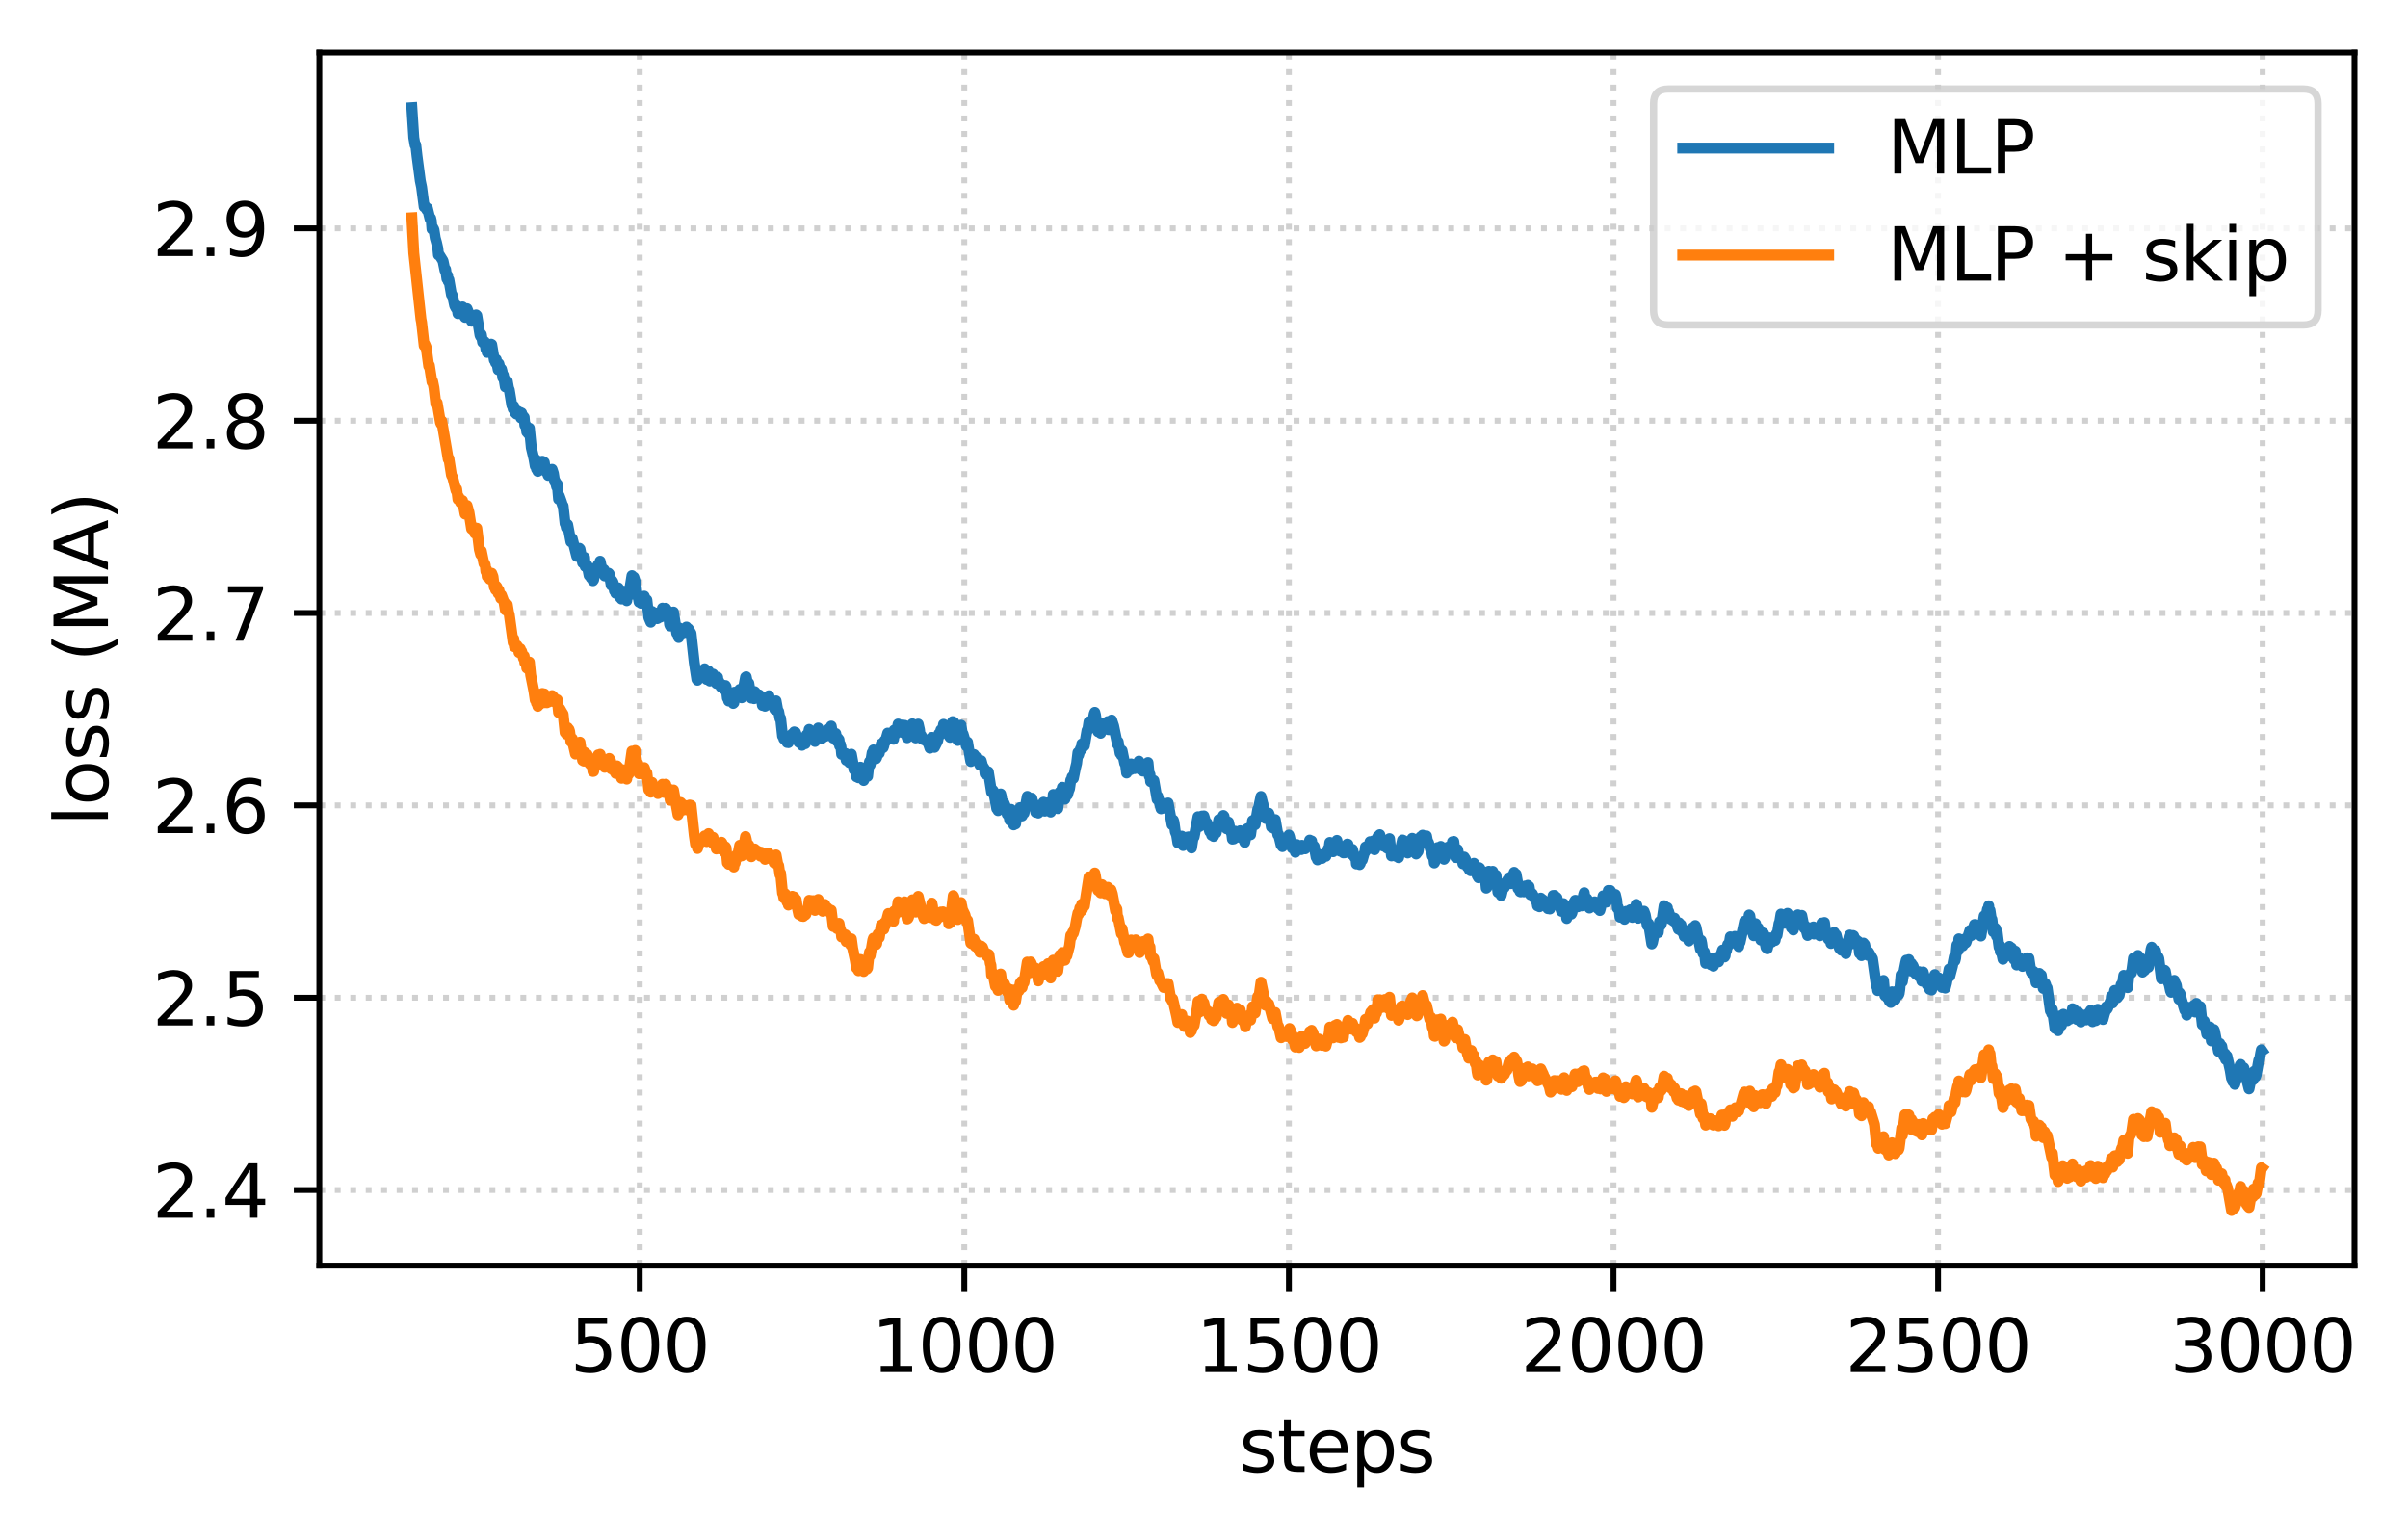 <?xml version="1.0" encoding="utf-8" standalone="no"?>
<!DOCTYPE svg PUBLIC "-//W3C//DTD SVG 1.1//EN"
  "http://www.w3.org/Graphics/SVG/1.1/DTD/svg11.dtd">
<svg xmlns:xlink="http://www.w3.org/1999/xlink" width="330.113pt" height="211.076pt" viewBox="0 0 330.113 211.076" xmlns="http://www.w3.org/2000/svg" version="1.1">
 <defs>
  <style type="text/css">*{stroke-linejoin: round; stroke-linecap: butt}</style>
 </defs>
 <g id="figure_1">
  <g id="patch_1">
   <path d="M 0 211.076 
L 330.113 211.076 
L 330.113 0 
L 0 0 
z
" style="fill: #ffffff"/>
  </g>
  <g id="axes_1">
   <g id="patch_2">
    <path d="M 43.781 173.52 
L 322.781 173.52 
L 322.781 7.2 
L 43.781 7.2 
z
" style="fill: #ffffff"/>
   </g>
   <g id="matplotlib.axis_1">
    <g id="xtick_1">
     <g id="line2d_1">
      <path d="M 87.7 173.52 
L 87.7 7.2 
" clip-path="url(#p9c560164d6)" style="fill: none; stroke-dasharray: 0.8,1.32; stroke-dashoffset: 0; stroke: #b0b0b0; stroke-opacity: 0.6; stroke-width: 0.8"/>
     </g>
     <g id="line2d_2">
      <defs>
       <path id="m62144bcdfb" d="M 0 0 
L 0 3.5 
" style="stroke: #000000; stroke-width: 0.8"/>
      </defs>
      <g>
       <use xlink:href="#m62144bcdfb" x="87.7" y="173.52" style="stroke: #000000; stroke-width: 0.8"/>
      </g>
     </g>
     <g id="text_1">
      <!-- 500 -->
      <g transform="translate(78.157 188.118) scale(0.1 -0.1)">
       <defs>
        <path id="DejaVuSans-35" d="M 691 4666 
L 3169 4666 
L 3169 4134 
L 1269 4134 
L 1269 2991 
Q 1406 3038 1543 3061 
Q 1681 3084 1819 3084 
Q 2600 3084 3056 2656 
Q 3513 2228 3513 1497 
Q 3513 744 3044 326 
Q 2575 -91 1722 -91 
Q 1428 -91 1123 -41 
Q 819 9 494 109 
L 494 744 
Q 775 591 1075 516 
Q 1375 441 1709 441 
Q 2250 441 2565 725 
Q 2881 1009 2881 1497 
Q 2881 1984 2565 2268 
Q 2250 2553 1709 2553 
Q 1456 2553 1204 2497 
Q 953 2441 691 2322 
L 691 4666 
z
" transform="scale(0.016)"/>
        <path id="DejaVuSans-30" d="M 2034 4250 
Q 1547 4250 1301 3770 
Q 1056 3291 1056 2328 
Q 1056 1369 1301 889 
Q 1547 409 2034 409 
Q 2525 409 2770 889 
Q 3016 1369 3016 2328 
Q 3016 3291 2770 3770 
Q 2525 4250 2034 4250 
z
M 2034 4750 
Q 2819 4750 3233 4129 
Q 3647 3509 3647 2328 
Q 3647 1150 3233 529 
Q 2819 -91 2034 -91 
Q 1250 -91 836 529 
Q 422 1150 422 2328 
Q 422 3509 836 4129 
Q 1250 4750 2034 4750 
z
" transform="scale(0.016)"/>
       </defs>
       <use xlink:href="#DejaVuSans-35"/>
       <use xlink:href="#DejaVuSans-30" x="63.623"/>
       <use xlink:href="#DejaVuSans-30" x="127.246"/>
      </g>
     </g>
    </g>
    <g id="xtick_2">
     <g id="line2d_3">
      <path d="M 132.198 173.52 
L 132.198 7.2 
" clip-path="url(#p9c560164d6)" style="fill: none; stroke-dasharray: 0.8,1.32; stroke-dashoffset: 0; stroke: #b0b0b0; stroke-opacity: 0.6; stroke-width: 0.8"/>
     </g>
     <g id="line2d_4">
      <g>
       <use xlink:href="#m62144bcdfb" x="132.198" y="173.52" style="stroke: #000000; stroke-width: 0.8"/>
      </g>
     </g>
     <g id="text_2">
      <!-- 1000 -->
      <g transform="translate(119.473 188.118) scale(0.1 -0.1)">
       <defs>
        <path id="DejaVuSans-31" d="M 794 531 
L 1825 531 
L 1825 4091 
L 703 3866 
L 703 4441 
L 1819 4666 
L 2450 4666 
L 2450 531 
L 3481 531 
L 3481 0 
L 794 0 
L 794 531 
z
" transform="scale(0.016)"/>
       </defs>
       <use xlink:href="#DejaVuSans-31"/>
       <use xlink:href="#DejaVuSans-30" x="63.623"/>
       <use xlink:href="#DejaVuSans-30" x="127.246"/>
       <use xlink:href="#DejaVuSans-30" x="190.869"/>
      </g>
     </g>
    </g>
    <g id="xtick_3">
     <g id="line2d_5">
      <path d="M 176.696 173.52 
L 176.696 7.2 
" clip-path="url(#p9c560164d6)" style="fill: none; stroke-dasharray: 0.8,1.32; stroke-dashoffset: 0; stroke: #b0b0b0; stroke-opacity: 0.6; stroke-width: 0.8"/>
     </g>
     <g id="line2d_6">
      <g>
       <use xlink:href="#m62144bcdfb" x="176.696" y="173.52" style="stroke: #000000; stroke-width: 0.8"/>
      </g>
     </g>
     <g id="text_3">
      <!-- 1500 -->
      <g transform="translate(163.971 188.118) scale(0.1 -0.1)">
       <use xlink:href="#DejaVuSans-31"/>
       <use xlink:href="#DejaVuSans-35" x="63.623"/>
       <use xlink:href="#DejaVuSans-30" x="127.246"/>
       <use xlink:href="#DejaVuSans-30" x="190.869"/>
      </g>
     </g>
    </g>
    <g id="xtick_4">
     <g id="line2d_7">
      <path d="M 221.193 173.52 
L 221.193 7.2 
" clip-path="url(#p9c560164d6)" style="fill: none; stroke-dasharray: 0.8,1.32; stroke-dashoffset: 0; stroke: #b0b0b0; stroke-opacity: 0.6; stroke-width: 0.8"/>
     </g>
     <g id="line2d_8">
      <g>
       <use xlink:href="#m62144bcdfb" x="221.193" y="173.52" style="stroke: #000000; stroke-width: 0.8"/>
      </g>
     </g>
     <g id="text_4">
      <!-- 2000 -->
      <g transform="translate(208.468 188.118) scale(0.1 -0.1)">
       <defs>
        <path id="DejaVuSans-32" d="M 1228 531 
L 3431 531 
L 3431 0 
L 469 0 
L 469 531 
Q 828 903 1448 1529 
Q 2069 2156 2228 2338 
Q 2531 2678 2651 2914 
Q 2772 3150 2772 3378 
Q 2772 3750 2511 3984 
Q 2250 4219 1831 4219 
Q 1534 4219 1204 4116 
Q 875 4013 500 3803 
L 500 4441 
Q 881 4594 1212 4672 
Q 1544 4750 1819 4750 
Q 2544 4750 2975 4387 
Q 3406 4025 3406 3419 
Q 3406 3131 3298 2873 
Q 3191 2616 2906 2266 
Q 2828 2175 2409 1742 
Q 1991 1309 1228 531 
z
" transform="scale(0.016)"/>
       </defs>
       <use xlink:href="#DejaVuSans-32"/>
       <use xlink:href="#DejaVuSans-30" x="63.623"/>
       <use xlink:href="#DejaVuSans-30" x="127.246"/>
       <use xlink:href="#DejaVuSans-30" x="190.869"/>
      </g>
     </g>
    </g>
    <g id="xtick_5">
     <g id="line2d_9">
      <path d="M 265.691 173.52 
L 265.691 7.2 
" clip-path="url(#p9c560164d6)" style="fill: none; stroke-dasharray: 0.8,1.32; stroke-dashoffset: 0; stroke: #b0b0b0; stroke-opacity: 0.6; stroke-width: 0.8"/>
     </g>
     <g id="line2d_10">
      <g>
       <use xlink:href="#m62144bcdfb" x="265.691" y="173.52" style="stroke: #000000; stroke-width: 0.8"/>
      </g>
     </g>
     <g id="text_5">
      <!-- 2500 -->
      <g transform="translate(252.966 188.118) scale(0.1 -0.1)">
       <use xlink:href="#DejaVuSans-32"/>
       <use xlink:href="#DejaVuSans-35" x="63.623"/>
       <use xlink:href="#DejaVuSans-30" x="127.246"/>
       <use xlink:href="#DejaVuSans-30" x="190.869"/>
      </g>
     </g>
    </g>
    <g id="xtick_6">
     <g id="line2d_11">
      <path d="M 310.188 173.52 
L 310.188 7.2 
" clip-path="url(#p9c560164d6)" style="fill: none; stroke-dasharray: 0.8,1.32; stroke-dashoffset: 0; stroke: #b0b0b0; stroke-opacity: 0.6; stroke-width: 0.8"/>
     </g>
     <g id="line2d_12">
      <g>
       <use xlink:href="#m62144bcdfb" x="310.188" y="173.52" style="stroke: #000000; stroke-width: 0.8"/>
      </g>
     </g>
     <g id="text_6">
      <!-- 3000 -->
      <g transform="translate(297.463 188.118) scale(0.1 -0.1)">
       <defs>
        <path id="DejaVuSans-33" d="M 2597 2516 
Q 3050 2419 3304 2112 
Q 3559 1806 3559 1356 
Q 3559 666 3084 287 
Q 2609 -91 1734 -91 
Q 1441 -91 1130 -33 
Q 819 25 488 141 
L 488 750 
Q 750 597 1062 519 
Q 1375 441 1716 441 
Q 2309 441 2620 675 
Q 2931 909 2931 1356 
Q 2931 1769 2642 2001 
Q 2353 2234 1838 2234 
L 1294 2234 
L 1294 2753 
L 1863 2753 
Q 2328 2753 2575 2939 
Q 2822 3125 2822 3475 
Q 2822 3834 2567 4026 
Q 2313 4219 1838 4219 
Q 1578 4219 1281 4162 
Q 984 4106 628 3988 
L 628 4550 
Q 988 4650 1302 4700 
Q 1616 4750 1894 4750 
Q 2613 4750 3031 4423 
Q 3450 4097 3450 3541 
Q 3450 3153 3228 2886 
Q 3006 2619 2597 2516 
z
" transform="scale(0.016)"/>
       </defs>
       <use xlink:href="#DejaVuSans-33"/>
       <use xlink:href="#DejaVuSans-30" x="63.623"/>
       <use xlink:href="#DejaVuSans-30" x="127.246"/>
       <use xlink:href="#DejaVuSans-30" x="190.869"/>
      </g>
     </g>
    </g>
    <g id="text_7">
     <!-- steps -->
     <g transform="translate(169.861 201.797) scale(0.1 -0.1)">
      <defs>
       <path id="DejaVuSans-73" d="M 2834 3397 
L 2834 2853 
Q 2591 2978 2328 3040 
Q 2066 3103 1784 3103 
Q 1356 3103 1142 2972 
Q 928 2841 928 2578 
Q 928 2378 1081 2264 
Q 1234 2150 1697 2047 
L 1894 2003 
Q 2506 1872 2764 1633 
Q 3022 1394 3022 966 
Q 3022 478 2636 193 
Q 2250 -91 1575 -91 
Q 1294 -91 989 -36 
Q 684 19 347 128 
L 347 722 
Q 666 556 975 473 
Q 1284 391 1588 391 
Q 1994 391 2212 530 
Q 2431 669 2431 922 
Q 2431 1156 2273 1281 
Q 2116 1406 1581 1522 
L 1381 1569 
Q 847 1681 609 1914 
Q 372 2147 372 2553 
Q 372 3047 722 3315 
Q 1072 3584 1716 3584 
Q 2034 3584 2315 3537 
Q 2597 3491 2834 3397 
z
" transform="scale(0.016)"/>
       <path id="DejaVuSans-74" d="M 1172 4494 
L 1172 3500 
L 2356 3500 
L 2356 3053 
L 1172 3053 
L 1172 1153 
Q 1172 725 1289 603 
Q 1406 481 1766 481 
L 2356 481 
L 2356 0 
L 1766 0 
Q 1100 0 847 248 
Q 594 497 594 1153 
L 594 3053 
L 172 3053 
L 172 3500 
L 594 3500 
L 594 4494 
L 1172 4494 
z
" transform="scale(0.016)"/>
       <path id="DejaVuSans-65" d="M 3597 1894 
L 3597 1613 
L 953 1613 
Q 991 1019 1311 708 
Q 1631 397 2203 397 
Q 2534 397 2845 478 
Q 3156 559 3463 722 
L 3463 178 
Q 3153 47 2828 -22 
Q 2503 -91 2169 -91 
Q 1331 -91 842 396 
Q 353 884 353 1716 
Q 353 2575 817 3079 
Q 1281 3584 2069 3584 
Q 2775 3584 3186 3129 
Q 3597 2675 3597 1894 
z
M 3022 2063 
Q 3016 2534 2758 2815 
Q 2500 3097 2075 3097 
Q 1594 3097 1305 2825 
Q 1016 2553 972 2059 
L 3022 2063 
z
" transform="scale(0.016)"/>
       <path id="DejaVuSans-70" d="M 1159 525 
L 1159 -1331 
L 581 -1331 
L 581 3500 
L 1159 3500 
L 1159 2969 
Q 1341 3281 1617 3432 
Q 1894 3584 2278 3584 
Q 2916 3584 3314 3078 
Q 3713 2572 3713 1747 
Q 3713 922 3314 415 
Q 2916 -91 2278 -91 
Q 1894 -91 1617 61 
Q 1341 213 1159 525 
z
M 3116 1747 
Q 3116 2381 2855 2742 
Q 2594 3103 2138 3103 
Q 1681 3103 1420 2742 
Q 1159 2381 1159 1747 
Q 1159 1113 1420 752 
Q 1681 391 2138 391 
Q 2594 391 2855 752 
Q 3116 1113 3116 1747 
z
" transform="scale(0.016)"/>
      </defs>
      <use xlink:href="#DejaVuSans-73"/>
      <use xlink:href="#DejaVuSans-74" x="52.1"/>
      <use xlink:href="#DejaVuSans-65" x="91.309"/>
      <use xlink:href="#DejaVuSans-70" x="152.832"/>
      <use xlink:href="#DejaVuSans-73" x="216.309"/>
     </g>
    </g>
   </g>
   <g id="matplotlib.axis_2">
    <g id="ytick_1">
     <g id="line2d_13">
      <path d="M 43.781 163.161 
L 322.781 163.161 
" clip-path="url(#p9c560164d6)" style="fill: none; stroke-dasharray: 0.8,1.32; stroke-dashoffset: 0; stroke: #b0b0b0; stroke-opacity: 0.6; stroke-width: 0.8"/>
     </g>
     <g id="line2d_14">
      <defs>
       <path id="mcc98dd02e8" d="M 0 0 
L -3.5 0 
" style="stroke: #000000; stroke-width: 0.8"/>
      </defs>
      <g>
       <use xlink:href="#mcc98dd02e8" x="43.781" y="163.161" style="stroke: #000000; stroke-width: 0.8"/>
      </g>
     </g>
     <g id="text_8">
      <!-- 2.4 -->
      <g transform="translate(20.878 166.96) scale(0.1 -0.1)">
       <defs>
        <path id="DejaVuSans-2e" d="M 684 794 
L 1344 794 
L 1344 0 
L 684 0 
L 684 794 
z
" transform="scale(0.016)"/>
        <path id="DejaVuSans-34" d="M 2419 4116 
L 825 1625 
L 2419 1625 
L 2419 4116 
z
M 2253 4666 
L 3047 4666 
L 3047 1625 
L 3713 1625 
L 3713 1100 
L 3047 1100 
L 3047 0 
L 2419 0 
L 2419 1100 
L 313 1100 
L 313 1709 
L 2253 4666 
z
" transform="scale(0.016)"/>
       </defs>
       <use xlink:href="#DejaVuSans-32"/>
       <use xlink:href="#DejaVuSans-2e" x="63.623"/>
       <use xlink:href="#DejaVuSans-34" x="95.41"/>
      </g>
     </g>
    </g>
    <g id="ytick_2">
     <g id="line2d_15">
      <path d="M 43.781 136.791 
L 322.781 136.791 
" clip-path="url(#p9c560164d6)" style="fill: none; stroke-dasharray: 0.8,1.32; stroke-dashoffset: 0; stroke: #b0b0b0; stroke-opacity: 0.6; stroke-width: 0.8"/>
     </g>
     <g id="line2d_16">
      <g>
       <use xlink:href="#mcc98dd02e8" x="43.781" y="136.791" style="stroke: #000000; stroke-width: 0.8"/>
      </g>
     </g>
     <g id="text_9">
      <!-- 2.5 -->
      <g transform="translate(20.878 140.59) scale(0.1 -0.1)">
       <use xlink:href="#DejaVuSans-32"/>
       <use xlink:href="#DejaVuSans-2e" x="63.623"/>
       <use xlink:href="#DejaVuSans-35" x="95.41"/>
      </g>
     </g>
    </g>
    <g id="ytick_3">
     <g id="line2d_17">
      <path d="M 43.781 110.42 
L 322.781 110.42 
" clip-path="url(#p9c560164d6)" style="fill: none; stroke-dasharray: 0.8,1.32; stroke-dashoffset: 0; stroke: #b0b0b0; stroke-opacity: 0.6; stroke-width: 0.8"/>
     </g>
     <g id="line2d_18">
      <g>
       <use xlink:href="#mcc98dd02e8" x="43.781" y="110.42" style="stroke: #000000; stroke-width: 0.8"/>
      </g>
     </g>
     <g id="text_10">
      <!-- 2.6 -->
      <g transform="translate(20.878 114.22) scale(0.1 -0.1)">
       <defs>
        <path id="DejaVuSans-36" d="M 2113 2584 
Q 1688 2584 1439 2293 
Q 1191 2003 1191 1497 
Q 1191 994 1439 701 
Q 1688 409 2113 409 
Q 2538 409 2786 701 
Q 3034 994 3034 1497 
Q 3034 2003 2786 2293 
Q 2538 2584 2113 2584 
z
M 3366 4563 
L 3366 3988 
Q 3128 4100 2886 4159 
Q 2644 4219 2406 4219 
Q 1781 4219 1451 3797 
Q 1122 3375 1075 2522 
Q 1259 2794 1537 2939 
Q 1816 3084 2150 3084 
Q 2853 3084 3261 2657 
Q 3669 2231 3669 1497 
Q 3669 778 3244 343 
Q 2819 -91 2113 -91 
Q 1303 -91 875 529 
Q 447 1150 447 2328 
Q 447 3434 972 4092 
Q 1497 4750 2381 4750 
Q 2619 4750 2861 4703 
Q 3103 4656 3366 4563 
z
" transform="scale(0.016)"/>
       </defs>
       <use xlink:href="#DejaVuSans-32"/>
       <use xlink:href="#DejaVuSans-2e" x="63.623"/>
       <use xlink:href="#DejaVuSans-36" x="95.41"/>
      </g>
     </g>
    </g>
    <g id="ytick_4">
     <g id="line2d_19">
      <path d="M 43.781 84.05 
L 322.781 84.05 
" clip-path="url(#p9c560164d6)" style="fill: none; stroke-dasharray: 0.8,1.32; stroke-dashoffset: 0; stroke: #b0b0b0; stroke-opacity: 0.6; stroke-width: 0.8"/>
     </g>
     <g id="line2d_20">
      <g>
       <use xlink:href="#mcc98dd02e8" x="43.781" y="84.05" style="stroke: #000000; stroke-width: 0.8"/>
      </g>
     </g>
     <g id="text_11">
      <!-- 2.7 -->
      <g transform="translate(20.878 87.849) scale(0.1 -0.1)">
       <defs>
        <path id="DejaVuSans-37" d="M 525 4666 
L 3525 4666 
L 3525 4397 
L 1831 0 
L 1172 0 
L 2766 4134 
L 525 4134 
L 525 4666 
z
" transform="scale(0.016)"/>
       </defs>
       <use xlink:href="#DejaVuSans-32"/>
       <use xlink:href="#DejaVuSans-2e" x="63.623"/>
       <use xlink:href="#DejaVuSans-37" x="95.41"/>
      </g>
     </g>
    </g>
    <g id="ytick_5">
     <g id="line2d_21">
      <path d="M 43.781 57.68 
L 322.781 57.68 
" clip-path="url(#p9c560164d6)" style="fill: none; stroke-dasharray: 0.8,1.32; stroke-dashoffset: 0; stroke: #b0b0b0; stroke-opacity: 0.6; stroke-width: 0.8"/>
     </g>
     <g id="line2d_22">
      <g>
       <use xlink:href="#mcc98dd02e8" x="43.781" y="57.68" style="stroke: #000000; stroke-width: 0.8"/>
      </g>
     </g>
     <g id="text_12">
      <!-- 2.8 -->
      <g transform="translate(20.878 61.479) scale(0.1 -0.1)">
       <defs>
        <path id="DejaVuSans-38" d="M 2034 2216 
Q 1584 2216 1326 1975 
Q 1069 1734 1069 1313 
Q 1069 891 1326 650 
Q 1584 409 2034 409 
Q 2484 409 2743 651 
Q 3003 894 3003 1313 
Q 3003 1734 2745 1975 
Q 2488 2216 2034 2216 
z
M 1403 2484 
Q 997 2584 770 2862 
Q 544 3141 544 3541 
Q 544 4100 942 4425 
Q 1341 4750 2034 4750 
Q 2731 4750 3128 4425 
Q 3525 4100 3525 3541 
Q 3525 3141 3298 2862 
Q 3072 2584 2669 2484 
Q 3125 2378 3379 2068 
Q 3634 1759 3634 1313 
Q 3634 634 3220 271 
Q 2806 -91 2034 -91 
Q 1263 -91 848 271 
Q 434 634 434 1313 
Q 434 1759 690 2068 
Q 947 2378 1403 2484 
z
M 1172 3481 
Q 1172 3119 1398 2916 
Q 1625 2713 2034 2713 
Q 2441 2713 2670 2916 
Q 2900 3119 2900 3481 
Q 2900 3844 2670 4047 
Q 2441 4250 2034 4250 
Q 1625 4250 1398 4047 
Q 1172 3844 1172 3481 
z
" transform="scale(0.016)"/>
       </defs>
       <use xlink:href="#DejaVuSans-32"/>
       <use xlink:href="#DejaVuSans-2e" x="63.623"/>
       <use xlink:href="#DejaVuSans-38" x="95.41"/>
      </g>
     </g>
    </g>
    <g id="ytick_6">
     <g id="line2d_23">
      <path d="M 43.781 31.309 
L 322.781 31.309 
" clip-path="url(#p9c560164d6)" style="fill: none; stroke-dasharray: 0.8,1.32; stroke-dashoffset: 0; stroke: #b0b0b0; stroke-opacity: 0.6; stroke-width: 0.8"/>
     </g>
     <g id="line2d_24">
      <g>
       <use xlink:href="#mcc98dd02e8" x="43.781" y="31.309" style="stroke: #000000; stroke-width: 0.8"/>
      </g>
     </g>
     <g id="text_13">
      <!-- 2.9 -->
      <g transform="translate(20.878 35.109) scale(0.1 -0.1)">
       <defs>
        <path id="DejaVuSans-39" d="M 703 97 
L 703 672 
Q 941 559 1184 500 
Q 1428 441 1663 441 
Q 2288 441 2617 861 
Q 2947 1281 2994 2138 
Q 2813 1869 2534 1725 
Q 2256 1581 1919 1581 
Q 1219 1581 811 2004 
Q 403 2428 403 3163 
Q 403 3881 828 4315 
Q 1253 4750 1959 4750 
Q 2769 4750 3195 4129 
Q 3622 3509 3622 2328 
Q 3622 1225 3098 567 
Q 2575 -91 1691 -91 
Q 1453 -91 1209 -44 
Q 966 3 703 97 
z
M 1959 2075 
Q 2384 2075 2632 2365 
Q 2881 2656 2881 3163 
Q 2881 3666 2632 3958 
Q 2384 4250 1959 4250 
Q 1534 4250 1286 3958 
Q 1038 3666 1038 3163 
Q 1038 2656 1286 2365 
Q 1534 2075 1959 2075 
z
" transform="scale(0.016)"/>
       </defs>
       <use xlink:href="#DejaVuSans-32"/>
       <use xlink:href="#DejaVuSans-2e" x="63.623"/>
       <use xlink:href="#DejaVuSans-39" x="95.41"/>
      </g>
     </g>
    </g>
    <g id="text_14">
     <!-- loss (MA) -->
     <g transform="translate(14.798 113.243) rotate(-90) scale(0.1 -0.1)">
      <defs>
       <path id="DejaVuSans-6c" d="M 603 4863 
L 1178 4863 
L 1178 0 
L 603 0 
L 603 4863 
z
" transform="scale(0.016)"/>
       <path id="DejaVuSans-6f" d="M 1959 3097 
Q 1497 3097 1228 2736 
Q 959 2375 959 1747 
Q 959 1119 1226 758 
Q 1494 397 1959 397 
Q 2419 397 2687 759 
Q 2956 1122 2956 1747 
Q 2956 2369 2687 2733 
Q 2419 3097 1959 3097 
z
M 1959 3584 
Q 2709 3584 3137 3096 
Q 3566 2609 3566 1747 
Q 3566 888 3137 398 
Q 2709 -91 1959 -91 
Q 1206 -91 779 398 
Q 353 888 353 1747 
Q 353 2609 779 3096 
Q 1206 3584 1959 3584 
z
" transform="scale(0.016)"/>
       <path id="DejaVuSans-20" transform="scale(0.016)"/>
       <path id="DejaVuSans-28" d="M 1984 4856 
Q 1566 4138 1362 3434 
Q 1159 2731 1159 2009 
Q 1159 1288 1364 580 
Q 1569 -128 1984 -844 
L 1484 -844 
Q 1016 -109 783 600 
Q 550 1309 550 2009 
Q 550 2706 781 3412 
Q 1013 4119 1484 4856 
L 1984 4856 
z
" transform="scale(0.016)"/>
       <path id="DejaVuSans-4d" d="M 628 4666 
L 1569 4666 
L 2759 1491 
L 3956 4666 
L 4897 4666 
L 4897 0 
L 4281 0 
L 4281 4097 
L 3078 897 
L 2444 897 
L 1241 4097 
L 1241 0 
L 628 0 
L 628 4666 
z
" transform="scale(0.016)"/>
       <path id="DejaVuSans-41" d="M 2188 4044 
L 1331 1722 
L 3047 1722 
L 2188 4044 
z
M 1831 4666 
L 2547 4666 
L 4325 0 
L 3669 0 
L 3244 1197 
L 1141 1197 
L 716 0 
L 50 0 
L 1831 4666 
z
" transform="scale(0.016)"/>
       <path id="DejaVuSans-29" d="M 513 4856 
L 1013 4856 
Q 1481 4119 1714 3412 
Q 1947 2706 1947 2009 
Q 1947 1309 1714 600 
Q 1481 -109 1013 -844 
L 513 -844 
Q 928 -128 1133 580 
Q 1338 1288 1338 2009 
Q 1338 2731 1133 3434 
Q 928 4138 513 4856 
z
" transform="scale(0.016)"/>
      </defs>
      <use xlink:href="#DejaVuSans-6c"/>
      <use xlink:href="#DejaVuSans-6f" x="27.783"/>
      <use xlink:href="#DejaVuSans-73" x="88.965"/>
      <use xlink:href="#DejaVuSans-73" x="141.064"/>
      <use xlink:href="#DejaVuSans-20" x="193.164"/>
      <use xlink:href="#DejaVuSans-28" x="224.951"/>
      <use xlink:href="#DejaVuSans-4d" x="263.965"/>
      <use xlink:href="#DejaVuSans-41" x="350.244"/>
      <use xlink:href="#DejaVuSans-29" x="418.652"/>
     </g>
    </g>
   </g>
   <g id="line2d_25">
    <path d="M 56.463 14.76 
L 56.73 18.869 
L 56.908 19.901 
L 56.997 19.853 
L 57.175 21.412 
L 57.62 24.788 
L 57.798 25.652 
L 58.154 28.367 
L 58.243 28.199 
L 58.51 28.784 
L 58.599 28.56 
L 58.955 30.023 
L 59.044 29.909 
L 59.133 30.288 
L 59.222 31.415 
L 59.311 31.158 
L 59.489 31.482 
L 59.667 32.631 
L 59.845 33.263 
L 60.023 34.053 
L 60.112 34.959 
L 60.201 34.899 
L 60.735 35.764 
L 61.002 37.071 
L 61.091 36.929 
L 61.269 38.226 
L 61.358 37.772 
L 61.447 38.567 
L 61.536 38.34 
L 61.892 40.407 
L 61.981 40.422 
L 62.07 40.662 
L 62.337 41.918 
L 62.515 42.255 
L 62.604 41.898 
L 62.782 43.004 
L 62.871 42.316 
L 62.96 42.33 
L 63.138 42.718 
L 63.227 42.209 
L 63.316 42.41 
L 63.405 42.083 
L 63.494 42.338 
L 63.672 43.38 
L 63.761 43.515 
L 63.85 43.392 
L 64.028 42.327 
L 64.384 43.227 
L 64.562 43.806 
L 64.651 44.04 
L 64.74 43.801 
L 64.829 43.982 
L 65.007 43.283 
L 65.096 43.794 
L 65.274 43.178 
L 65.363 43.26 
L 65.808 45.978 
L 65.897 46.151 
L 65.986 45.861 
L 66.164 46.923 
L 66.253 46.81 
L 66.342 47.094 
L 66.431 46.842 
L 66.52 47.136 
L 66.609 47.869 
L 66.698 47.76 
L 66.787 48.321 
L 66.876 48.084 
L 66.965 48.16 
L 67.142 48.138 
L 67.32 47.188 
L 67.409 47.236 
L 67.765 49.369 
L 67.854 49.177 
L 67.943 49.735 
L 68.032 49.293 
L 68.299 50.694 
L 68.388 49.872 
L 68.655 50.861 
L 68.744 50.606 
L 68.833 50.946 
L 68.922 51.767 
L 69.011 51.43 
L 69.278 53.045 
L 69.367 52.741 
L 69.456 52.717 
L 69.545 52.257 
L 69.723 53.261 
L 69.812 53.418 
L 70.168 55.572 
L 70.257 55.688 
L 70.346 56.063 
L 70.435 55.674 
L 70.613 56.58 
L 70.791 56.758 
L 70.969 56.362 
L 71.058 56.5 
L 71.236 56.952 
L 71.325 56.538 
L 71.414 57.298 
L 71.503 56.621 
L 71.592 57.182 
L 71.681 56.989 
L 71.77 57.406 
L 71.859 57.213 
L 71.948 58.297 
L 72.037 58.192 
L 72.126 58.461 
L 72.215 59.224 
L 72.304 59.163 
L 72.393 59.43 
L 72.482 59.29 
L 72.571 58.7 
L 72.838 61.396 
L 73.194 62.877 
L 73.372 63.896 
L 73.461 62.999 
L 73.55 64.313 
L 73.639 64.232 
L 73.728 64.623 
L 73.817 64.456 
L 73.906 64.04 
L 73.995 64.246 
L 74.173 63.318 
L 74.351 63.236 
L 74.529 63.747 
L 74.618 63.387 
L 74.796 64.624 
L 74.885 64.459 
L 75.152 65.177 
L 75.241 65.006 
L 75.33 64.865 
L 75.419 65.087 
L 75.508 65.025 
L 75.597 64.831 
L 75.686 64.345 
L 75.864 64.903 
L 76.042 66.04 
L 76.131 65.976 
L 76.309 66.739 
L 76.398 66.373 
L 76.576 68.438 
L 76.665 67.962 
L 76.932 68.704 
L 77.11 69.261 
L 77.199 69.361 
L 77.466 71.776 
L 77.555 71.931 
L 77.644 72.355 
L 77.733 71.854 
L 77.822 71.925 
L 78.267 74.281 
L 78.445 73.829 
L 79.068 76.275 
L 79.246 75.532 
L 79.335 75.887 
L 79.424 75.173 
L 79.513 75.273 
L 79.869 77.169 
L 79.958 77.219 
L 80.047 77.08 
L 80.136 76.427 
L 80.225 77.671 
L 80.314 77.565 
L 80.492 77.509 
L 80.759 78.898 
L 80.848 78.918 
L 81.026 79.247 
L 81.115 78.807 
L 81.293 79.618 
L 81.382 79.485 
L 81.649 77.849 
L 81.738 78.028 
L 82.005 77.409 
L 82.094 77.589 
L 82.272 76.942 
L 82.539 78.182 
L 82.628 77.959 
L 82.717 78.387 
L 82.806 78.102 
L 82.895 78.961 
L 82.984 78.375 
L 83.251 78.952 
L 83.34 79.019 
L 83.429 78.593 
L 83.518 78.686 
L 83.785 80.24 
L 83.874 79.563 
L 83.963 79.689 
L 84.052 79.85 
L 84.23 81.01 
L 84.319 80.625 
L 84.408 81.346 
L 84.586 80.651 
L 84.675 81.105 
L 84.764 80.593 
L 84.942 81.749 
L 85.031 81.933 
L 85.12 81.708 
L 85.209 82.129 
L 85.387 81.044 
L 85.476 81.057 
L 85.742 82.016 
L 85.92 82.361 
L 86.009 81.686 
L 86.098 81.704 
L 86.187 81.686 
L 86.632 78.925 
L 86.721 79.03 
L 86.81 79.565 
L 86.899 79.139 
L 87.166 79.973 
L 87.344 81.717 
L 87.433 81.544 
L 87.611 82.552 
L 87.7 82.424 
L 87.878 82.712 
L 87.967 82.641 
L 88.145 82.207 
L 88.234 82.477 
L 88.323 81.735 
L 88.501 82.292 
L 88.679 82.256 
L 88.946 84.661 
L 89.213 85.305 
L 89.391 83.837 
L 89.48 83.958 
L 89.747 84.554 
L 89.836 84.422 
L 89.925 84.055 
L 90.103 84.818 
L 90.192 84.775 
L 90.37 84.403 
L 90.548 84.609 
L 90.637 84.504 
L 90.815 83.382 
L 90.904 83.613 
L 90.993 83.513 
L 91.082 84.273 
L 91.26 83.398 
L 91.438 83.959 
L 91.527 83.728 
L 91.616 83.876 
L 91.794 85.633 
L 91.883 85.833 
L 92.061 85.377 
L 92.328 83.915 
L 92.684 86.215 
L 92.773 86.825 
L 92.862 86.641 
L 93.04 87.408 
L 93.129 86.104 
L 93.218 86.723 
L 93.307 86.207 
L 93.396 86.248 
L 93.485 86.819 
L 93.574 86.44 
L 93.663 86.772 
L 93.93 86.14 
L 94.019 86.348 
L 94.108 85.974 
L 94.286 86.576 
L 94.375 86.214 
L 94.731 86.836 
L 95.176 90.833 
L 95.532 93.148 
L 95.621 93.264 
L 95.977 92.528 
L 96.244 92.367 
L 96.422 92.74 
L 96.6 91.693 
L 96.867 93.151 
L 97.134 92 
L 97.312 93.371 
L 97.401 92.767 
L 97.49 93.057 
L 97.579 92.902 
L 97.668 93.297 
L 97.757 92.426 
L 97.846 93.278 
L 97.935 92.816 
L 98.202 93.705 
L 98.38 92.854 
L 98.469 93.589 
L 98.558 93.424 
L 98.647 93.931 
L 98.736 93.712 
L 98.825 94.18 
L 98.914 93.873 
L 99.003 93.911 
L 99.181 93.95 
L 99.27 94.5 
L 99.359 94.475 
L 99.448 93.994 
L 99.537 94.145 
L 99.715 95.697 
L 99.804 95.811 
L 99.893 96.113 
L 100.071 95.556 
L 100.338 96.269 
L 100.427 95.969 
L 100.516 96.445 
L 100.605 96.363 
L 100.694 94.907 
L 100.783 95.537 
L 100.961 95.004 
L 101.05 95.288 
L 101.139 94.92 
L 101.317 95.094 
L 101.406 94.525 
L 101.495 94.628 
L 101.584 94.832 
L 101.673 95.664 
L 102.207 92.843 
L 102.296 92.785 
L 102.563 94.083 
L 102.652 93.668 
L 102.919 95.305 
L 103.008 95.712 
L 103.097 95.204 
L 103.275 95.66 
L 103.364 95.789 
L 103.453 94.824 
L 103.542 94.905 
L 103.72 95.438 
L 103.898 95.221 
L 103.987 95.394 
L 104.076 95.268 
L 104.253 95.947 
L 104.342 95.549 
L 104.52 96.715 
L 104.609 96.337 
L 104.698 96.28 
L 104.876 96.825 
L 104.965 96.563 
L 105.054 95.677 
L 105.143 95.892 
L 105.321 95.673 
L 105.41 95.389 
L 105.677 96.657 
L 105.855 96.29 
L 106.211 97.269 
L 106.389 96.091 
L 106.656 97.584 
L 106.745 97.542 
L 106.923 98.519 
L 107.012 98.461 
L 107.279 100.913 
L 107.368 100.914 
L 107.457 101.303 
L 107.635 100.862 
L 107.902 101.801 
L 107.991 101.241 
L 108.08 101.823 
L 108.347 101.125 
L 108.436 101.358 
L 108.525 101.153 
L 108.614 100.615 
L 108.703 100.759 
L 108.881 100.345 
L 108.97 100.442 
L 109.059 100.411 
L 109.504 101.778 
L 109.593 101.454 
L 109.682 101.882 
L 109.771 101.416 
L 109.86 101.536 
L 109.949 102.184 
L 110.038 101.592 
L 110.127 101.752 
L 110.216 101.423 
L 110.394 101.969 
L 110.483 101.737 
L 110.572 100.755 
L 110.661 100.942 
L 110.75 101.016 
L 110.928 100.004 
L 111.106 100.566 
L 111.195 100.329 
L 111.373 101.392 
L 111.551 100.387 
L 111.729 101.66 
L 111.907 100.598 
L 112.085 100.417 
L 112.174 99.814 
L 112.352 100.444 
L 112.441 100.394 
L 112.708 101.218 
L 112.797 101.131 
L 113.064 100.478 
L 113.153 100.953 
L 113.331 100.775 
L 113.42 100.613 
L 113.598 99.959 
L 113.687 99.884 
L 113.776 100.11 
L 113.954 99.548 
L 114.132 100.567 
L 114.221 101.197 
L 114.31 100.741 
L 114.488 101.089 
L 114.577 100.568 
L 114.755 101.637 
L 114.844 101.177 
L 115.022 101.407 
L 115.111 102.275 
L 115.2 102.046 
L 115.289 102.414 
L 115.378 103.421 
L 115.467 103.235 
L 115.645 103.368 
L 115.823 103.718 
L 115.912 103.302 
L 116.001 104.23 
L 116.179 103.869 
L 116.357 103.986 
L 116.446 104.563 
L 116.713 103.407 
L 116.98 104.893 
L 117.069 105.524 
L 117.158 105.019 
L 117.425 106.505 
L 117.603 105.898 
L 117.692 106.632 
L 117.87 105.462 
L 117.959 105.186 
L 118.226 106.228 
L 118.404 107.007 
L 118.493 106.275 
L 118.582 106.295 
L 118.671 106.511 
L 118.76 106.351 
L 118.849 106.406 
L 118.938 106.441 
L 119.116 104.806 
L 119.205 104.413 
L 119.294 104.866 
L 119.561 103.204 
L 119.65 103.409 
L 119.739 102.819 
L 119.828 102.9 
L 119.917 102.955 
L 120.095 104.024 
L 120.184 103.878 
L 120.451 102.772 
L 120.54 103.28 
L 120.807 101.985 
L 120.985 102.559 
L 121.074 102.503 
L 121.163 102.258 
L 121.252 101.561 
L 121.341 101.778 
L 121.697 100.508 
L 121.786 100.541 
L 121.875 100.581 
L 122.142 101.297 
L 122.32 100.464 
L 122.498 101.358 
L 122.587 100.101 
L 122.676 100.495 
L 122.765 100.212 
L 122.853 100.601 
L 122.942 100.34 
L 123.12 99.269 
L 123.387 100.354 
L 123.476 99.642 
L 123.565 100.125 
L 123.743 99.405 
L 123.921 100.522 
L 124.01 99.445 
L 124.366 101.148 
L 124.455 101.05 
L 124.633 100.439 
L 124.722 99.502 
L 124.811 99.735 
L 124.9 100.184 
L 125.078 99.241 
L 125.256 100.862 
L 125.345 100.76 
L 125.523 101.171 
L 125.701 100.032 
L 125.79 99.971 
L 125.879 99.277 
L 126.057 100.062 
L 126.146 101.01 
L 126.235 100.755 
L 126.324 100.874 
L 126.413 101.333 
L 126.502 101.18 
L 126.591 101.416 
L 126.68 101.364 
L 126.858 101.41 
L 126.947 101.608 
L 127.036 101.437 
L 127.303 102.046 
L 127.481 102.583 
L 127.748 101.101 
L 127.837 101.12 
L 127.926 102.202 
L 128.015 101.847 
L 128.104 102.467 
L 128.549 101.575 
L 128.727 100.59 
L 128.816 100.838 
L 128.994 100.071 
L 129.083 100.503 
L 129.172 100.476 
L 129.35 99.305 
L 129.528 99.892 
L 129.706 99.634 
L 129.795 99.879 
L 129.884 99.713 
L 129.973 99.818 
L 130.151 100.971 
L 130.24 101.095 
L 130.329 100.647 
L 130.418 99.547 
L 130.507 100.249 
L 130.596 98.933 
L 130.685 98.978 
L 130.774 99.016 
L 131.041 100.694 
L 131.308 101.522 
L 131.575 99.629 
L 131.753 99.424 
L 131.931 100.716 
L 132.02 100.608 
L 132.376 101.796 
L 132.465 102.273 
L 132.554 102.228 
L 132.643 101.746 
L 132.999 103.931 
L 133.088 104.407 
L 133.533 103.456 
L 133.711 104.26 
L 133.8 103.759 
L 134.156 104.564 
L 134.245 104.516 
L 134.334 104.899 
L 134.423 104.738 
L 134.512 104.293 
L 134.69 104.968 
L 134.868 105.25 
L 134.957 105.381 
L 135.046 106.094 
L 135.224 105.684 
L 135.313 106.01 
L 135.491 105.812 
L 135.936 108.614 
L 136.114 108.339 
L 136.203 108.474 
L 136.648 110.876 
L 136.737 110.825 
L 136.826 111.142 
L 137.093 109.441 
L 137.182 108.855 
L 137.271 109.191 
L 137.449 110.6 
L 137.538 109.983 
L 137.627 110.054 
L 137.805 110.477 
L 138.072 111.633 
L 138.161 111.289 
L 138.25 111.59 
L 138.428 112.465 
L 138.517 112.279 
L 138.606 110.969 
L 138.962 113.096 
L 139.051 112.836 
L 139.14 112.78 
L 139.229 112.971 
L 139.496 111.176 
L 139.585 111.514 
L 139.763 111.166 
L 139.852 110.728 
L 139.941 111.124 
L 140.03 110.978 
L 140.119 111.867 
L 140.208 111.214 
L 140.297 111.342 
L 140.386 111.493 
L 140.831 109.19 
L 141.098 110.424 
L 141.187 110.488 
L 141.276 109.587 
L 141.365 109.657 
L 141.453 109.441 
L 141.72 110.495 
L 141.898 110.327 
L 141.987 111.367 
L 142.165 110.784 
L 142.343 111.47 
L 142.521 110.408 
L 142.61 111.154 
L 142.699 110.987 
L 142.788 111.203 
L 142.966 110.739 
L 143.055 109.987 
L 143.233 111.211 
L 143.589 110.08 
L 143.678 110.059 
L 143.945 111.074 
L 144.034 111.336 
L 144.212 110.374 
L 144.301 110.447 
L 144.39 108.929 
L 144.479 109.384 
L 144.568 109.149 
L 144.835 109.967 
L 145.013 110.869 
L 145.191 109.521 
L 145.28 108.597 
L 145.369 108.744 
L 145.458 108.816 
L 145.636 107.938 
L 145.725 109.001 
L 145.814 108.438 
L 145.992 109.574 
L 146.17 108.853 
L 146.348 108.966 
L 146.526 108.341 
L 146.615 108.184 
L 146.793 106.964 
L 146.882 106.94 
L 146.971 106.521 
L 147.06 106.574 
L 147.149 106.718 
L 147.416 105.388 
L 147.594 104.664 
L 147.772 103.175 
L 147.861 103.544 
L 148.128 102.625 
L 148.217 102.793 
L 148.306 101.987 
L 148.395 102.551 
L 148.573 101.942 
L 148.662 102.251 
L 149.018 100.142 
L 149.107 100.163 
L 149.285 98.972 
L 149.463 99.821 
L 149.552 99.504 
L 149.641 99.637 
L 149.73 99.43 
L 149.997 97.898 
L 150.086 97.666 
L 150.175 97.995 
L 150.531 100.322 
L 150.62 100.115 
L 150.709 99.323 
L 150.798 99.519 
L 150.887 100.529 
L 151.065 99.191 
L 151.154 99.597 
L 151.243 99.554 
L 151.332 99.493 
L 151.421 99.198 
L 151.51 99.817 
L 151.866 98.932 
L 151.955 100.042 
L 152.044 99.75 
L 152.133 100.051 
L 152.4 98.719 
L 152.667 99.519 
L 153.201 102.063 
L 153.29 101.688 
L 153.557 103.279 
L 153.646 102.878 
L 153.735 103.546 
L 153.824 102.909 
L 154.18 104.656 
L 154.269 104.54 
L 154.447 105.984 
L 154.536 105.393 
L 154.625 105.725 
L 154.803 105.115 
L 154.892 105.385 
L 154.981 105.532 
L 155.07 104.738 
L 155.248 105.241 
L 155.337 104.837 
L 155.515 105.384 
L 155.693 104.82 
L 155.96 105.274 
L 156.049 105.096 
L 156.138 104.352 
L 156.405 105.544 
L 156.494 104.872 
L 156.583 104.912 
L 156.672 105.716 
L 156.761 105.018 
L 156.85 105.093 
L 157.028 105.625 
L 157.206 105.21 
L 157.384 104.55 
L 157.562 106.423 
L 157.651 106.175 
L 157.74 107.164 
L 157.829 106.903 
L 158.096 107.188 
L 158.185 107.013 
L 158.63 109.605 
L 158.719 109.172 
L 159.164 110.889 
L 159.253 110.846 
L 159.431 110.569 
L 159.52 110.697 
L 159.698 110.162 
L 159.876 110.863 
L 159.965 110.232 
L 160.053 110.46 
L 160.142 110.097 
L 160.676 113.077 
L 160.765 112.419 
L 160.854 112.435 
L 160.943 112.717 
L 161.121 114.035 
L 161.299 114.47 
L 161.477 115.566 
L 161.566 115.234 
L 161.655 115.578 
L 161.744 114.878 
L 161.833 115.011 
L 161.922 115.226 
L 162.011 114.644 
L 162.189 115.93 
L 162.278 115.582 
L 162.367 115.673 
L 162.812 114.765 
L 162.901 115.082 
L 162.99 114.734 
L 163.346 116.261 
L 163.613 114.534 
L 163.702 114.746 
L 164.236 111.979 
L 164.414 113.333 
L 164.77 111.888 
L 164.948 111.954 
L 165.037 111.864 
L 165.393 113.055 
L 165.482 112.832 
L 165.838 114.03 
L 165.927 113.818 
L 166.105 114.522 
L 166.194 114.307 
L 166.283 113.737 
L 166.372 114.677 
L 166.461 114.392 
L 166.55 113.729 
L 166.728 114.196 
L 167.084 112.375 
L 167.262 112.762 
L 167.351 112.804 
L 167.44 112.979 
L 167.707 111.813 
L 167.796 111.9 
L 168.152 113.627 
L 168.241 112.864 
L 168.33 112.908 
L 168.419 112.711 
L 168.686 113.928 
L 168.864 114.34 
L 168.953 115.051 
L 169.042 114.854 
L 169.131 115.021 
L 169.309 113.96 
L 169.398 114.131 
L 169.487 114.824 
L 169.665 114.299 
L 169.754 114.571 
L 169.843 114.528 
L 170.021 113.898 
L 170.199 114.672 
L 170.288 114.964 
L 170.377 114.608 
L 170.644 115.5 
L 170.822 114.675 
L 171 113.611 
L 171.089 113.823 
L 171.178 114.119 
L 171.267 114.02 
L 171.445 114.447 
L 171.712 112.512 
L 171.801 112.82 
L 171.89 112.406 
L 171.979 112.56 
L 172.068 113.072 
L 172.424 110.958 
L 172.513 110.842 
L 172.869 109.199 
L 173.314 111.002 
L 173.492 112.213 
L 173.581 111.864 
L 173.67 112.125 
L 173.937 111.491 
L 174.026 111.743 
L 174.293 113.393 
L 174.649 113.577 
L 174.827 112.376 
L 175.183 114.45 
L 175.272 114.389 
L 175.628 115.864 
L 175.717 115.585 
L 175.806 116.076 
L 176.073 115.302 
L 176.162 115.755 
L 176.251 115.336 
L 176.34 115.607 
L 176.518 115.052 
L 176.696 114.49 
L 176.785 114.747 
L 176.963 115.595 
L 177.052 115.536 
L 177.141 116.281 
L 177.23 115.693 
L 177.586 116.854 
L 177.764 115.796 
L 177.942 116.352 
L 178.031 115.978 
L 178.12 116.419 
L 178.298 116.051 
L 178.387 116.48 
L 178.476 115.899 
L 178.565 116.292 
L 178.653 115.981 
L 178.831 116.291 
L 178.92 116.377 
L 179.276 115.864 
L 179.365 115.965 
L 179.543 115.182 
L 179.632 115.525 
L 179.81 115.299 
L 179.899 116.019 
L 179.988 115.854 
L 180.166 116.042 
L 180.433 117.542 
L 180.522 117.376 
L 180.611 117.892 
L 180.789 117.138 
L 180.878 117.667 
L 181.056 117.349 
L 181.234 117.697 
L 181.323 117.498 
L 181.412 117.497 
L 181.59 117.041 
L 181.679 117.069 
L 181.768 117.402 
L 182.035 116.437 
L 182.213 116.175 
L 182.302 115.504 
L 182.391 116.237 
L 182.569 115.723 
L 182.658 116.005 
L 182.747 116.776 
L 182.925 116.336 
L 183.014 115.558 
L 183.103 116.143 
L 183.281 115.223 
L 183.548 116.581 
L 183.637 116.037 
L 183.726 116.701 
L 183.815 116.643 
L 183.904 116.709 
L 183.993 116.57 
L 184.171 116.935 
L 184.26 116.079 
L 184.349 116.919 
L 184.705 115.726 
L 184.794 115.749 
L 184.883 116.489 
L 184.972 116.4 
L 185.239 117.082 
L 185.417 116.454 
L 185.684 117.519 
L 185.773 117.343 
L 185.862 117.458 
L 185.951 118.453 
L 186.129 117.704 
L 186.396 118.542 
L 186.485 118.395 
L 186.574 117.734 
L 186.663 117.903 
L 186.752 117.913 
L 187.019 116.978 
L 187.108 116.86 
L 187.197 116.124 
L 187.286 116.481 
L 187.375 116.064 
L 187.553 116.406 
L 187.82 115.4 
L 187.909 115.47 
L 187.998 115.803 
L 188.087 115.603 
L 188.176 115.735 
L 188.265 115.292 
L 188.443 116.499 
L 188.621 115.972 
L 188.71 116.071 
L 188.799 115.725 
L 188.888 114.689 
L 188.977 115.485 
L 189.066 115.29 
L 189.155 114.442 
L 189.333 115.107 
L 189.422 115.925 
L 189.511 115.671 
L 189.689 116.015 
L 189.867 115.35 
L 190.134 116.278 
L 190.223 116.143 
L 190.49 114.985 
L 190.757 117.35 
L 190.846 117.132 
L 190.935 116.528 
L 191.113 117.008 
L 191.202 116.804 
L 191.291 116.971 
L 191.38 117.401 
L 191.558 117.282 
L 191.647 117.343 
L 191.736 117.593 
L 192.27 115.166 
L 192.359 115.349 
L 192.448 115.247 
L 192.626 115.787 
L 192.715 115.751 
L 192.982 116.948 
L 193.16 116.624 
L 193.338 115.71 
L 193.605 114.936 
L 193.694 115.418 
L 193.783 115.019 
L 193.872 116.761 
L 193.961 115.97 
L 194.139 117.087 
L 194.406 116.732 
L 194.762 114.732 
L 194.851 114.852 
L 195.029 114.507 
L 195.296 115.105 
L 195.563 114.612 
L 195.741 115.545 
L 195.83 115.508 
L 196.097 116.412 
L 196.186 116.339 
L 196.364 117.366 
L 196.453 116.8 
L 196.631 118.316 
L 196.72 118.16 
L 197.076 116.209 
L 197.165 116.276 
L 197.431 116.389 
L 197.52 116.049 
L 197.609 116.953 
L 197.787 116.553 
L 197.965 117.809 
L 198.054 117.687 
L 198.499 116.152 
L 198.766 116.626 
L 198.944 116.085 
L 199.033 116.002 
L 199.122 115.408 
L 199.211 115.824 
L 199.3 115.366 
L 199.567 117.573 
L 199.834 116.48 
L 200.012 117.388 
L 200.279 117.82 
L 200.368 117.534 
L 200.457 117.61 
L 200.546 118.428 
L 200.724 117.509 
L 200.902 117.79 
L 201.169 118.871 
L 201.258 118.853 
L 201.436 119.272 
L 201.614 119.387 
L 201.703 118.545 
L 201.792 118.701 
L 201.881 119.086 
L 201.97 119.059 
L 202.059 118.362 
L 202.237 119.018 
L 202.326 118.809 
L 202.504 120.041 
L 202.682 120.345 
L 202.771 118.954 
L 202.86 119.012 
L 203.127 120.006 
L 203.216 119.97 
L 203.305 119.493 
L 203.394 119.597 
L 203.483 119.58 
L 203.572 119.82 
L 203.75 121.768 
L 203.839 121.694 
L 204.106 119.454 
L 204.195 119.586 
L 204.284 120.562 
L 204.373 119.977 
L 204.462 120.202 
L 204.551 120.05 
L 204.64 119.466 
L 204.907 120.37 
L 205.085 119.999 
L 205.352 122.335 
L 205.53 122.002 
L 205.797 122.776 
L 206.153 121.3 
L 206.242 121.679 
L 206.42 121.008 
L 206.598 121.124 
L 206.687 120.628 
L 206.776 120.734 
L 206.865 120.364 
L 206.954 120.892 
L 207.043 120.727 
L 207.132 121.15 
L 207.221 120.16 
L 207.31 120.248 
L 207.399 120.223 
L 207.577 119.602 
L 207.666 119.752 
L 207.755 119.92 
L 207.844 119.848 
L 208.022 120.851 
L 208.111 121.828 
L 208.2 121.716 
L 208.378 122.244 
L 208.467 122.279 
L 208.556 122.137 
L 208.734 121.557 
L 208.912 122.273 
L 209.09 121.472 
L 209.268 122.08 
L 209.446 121.377 
L 209.535 122.375 
L 209.624 121.534 
L 209.802 122.671 
L 209.891 122.373 
L 209.98 122.63 
L 210.069 122.534 
L 210.514 123.44 
L 210.603 123.159 
L 210.781 124.195 
L 210.87 124.155 
L 211.048 124.318 
L 211.226 123.136 
L 211.404 123.445 
L 211.493 123.341 
L 211.582 123.429 
L 211.671 123.812 
L 211.76 123.756 
L 211.938 123.665 
L 212.205 124.58 
L 212.383 123.959 
L 212.472 124.623 
L 212.739 123.925 
L 212.917 122.775 
L 213.006 123.077 
L 213.095 122.762 
L 213.273 123.118 
L 213.362 123.006 
L 213.451 123.088 
L 213.54 123.725 
L 213.629 123.56 
L 214.074 124.948 
L 214.252 123.891 
L 214.341 123.89 
L 214.43 124.078 
L 214.608 125.086 
L 214.697 125.109 
L 214.786 125.927 
L 214.964 124.991 
L 215.142 125.181 
L 215.32 124.625 
L 215.409 125.329 
L 215.498 125.17 
L 215.765 123.756 
L 215.942 123.439 
L 216.031 123.445 
L 216.209 124.324 
L 216.298 124.324 
L 216.565 123.544 
L 216.743 124.073 
L 216.832 124.203 
L 216.921 123.785 
L 217.099 122.664 
L 217.188 122.392 
L 217.366 123.945 
L 217.544 123.191 
L 217.633 123.327 
L 217.722 124.308 
L 217.811 124.198 
L 217.9 124.496 
L 217.989 124.393 
L 218.167 123.871 
L 218.345 124.132 
L 218.612 123.644 
L 218.79 123.983 
L 218.879 123.885 
L 218.968 123.864 
L 219.057 124.579 
L 219.146 124.085 
L 219.324 124.834 
L 219.413 124.522 
L 219.769 122.826 
L 219.858 123.353 
L 219.947 123.329 
L 220.125 122.77 
L 220.214 123.684 
L 220.392 122.807 
L 220.481 122.085 
L 220.659 122.593 
L 220.748 122.086 
L 220.837 122.244 
L 221.015 122.889 
L 221.193 123.159 
L 221.282 122.885 
L 221.371 123.371 
L 221.46 122.65 
L 221.638 123.402 
L 221.727 124.511 
L 221.816 124.356 
L 221.994 125.003 
L 222.083 125.75 
L 222.439 125.11 
L 222.528 125.039 
L 222.706 126.038 
L 222.795 125.729 
L 222.973 124.939 
L 223.062 125.033 
L 223.151 125.398 
L 223.329 124.963 
L 223.418 125.157 
L 223.507 124.731 
L 223.774 125.776 
L 224.308 123.992 
L 224.397 124.119 
L 224.575 125.897 
L 224.753 124.985 
L 224.931 125.115 
L 225.02 124.904 
L 225.109 125.521 
L 225.198 125.242 
L 225.287 125.489 
L 225.376 124.929 
L 225.554 125.422 
L 225.821 126.887 
L 225.91 126.575 
L 225.999 126.613 
L 226.444 129.415 
L 226.533 129.253 
L 226.8 127.963 
L 227.067 127.139 
L 227.156 127.317 
L 227.334 127.855 
L 227.512 126.355 
L 227.69 126.832 
L 227.779 126.599 
L 228.135 124.173 
L 228.402 125.574 
L 228.58 124.445 
L 228.669 125.401 
L 228.758 124.975 
L 229.025 126.015 
L 229.114 125.676 
L 229.292 126.181 
L 229.381 125.957 
L 229.47 126.302 
L 229.559 125.883 
L 230.093 127.403 
L 230.182 126.519 
L 230.271 126.676 
L 230.36 127.113 
L 230.449 126.793 
L 230.538 127.696 
L 230.627 127.621 
L 230.716 127.484 
L 230.894 128.387 
L 231.072 127.552 
L 231.161 127.88 
L 231.25 127.778 
L 231.517 129.017 
L 231.606 128.61 
L 231.695 128.753 
L 231.784 128.631 
L 232.051 127.188 
L 232.14 127.233 
L 232.407 126.891 
L 232.496 127.081 
L 233.119 130.155 
L 233.208 128.925 
L 233.297 129.355 
L 233.475 130.716 
L 233.653 130.507 
L 233.831 132.07 
L 234.009 131.201 
L 234.098 131.43 
L 234.187 131.263 
L 234.276 131.48 
L 234.365 132.061 
L 234.453 131.382 
L 234.542 132.274 
L 234.631 132.22 
L 234.809 132.284 
L 234.898 132.465 
L 235.076 131.351 
L 235.165 131.386 
L 235.254 131.648 
L 235.432 131.263 
L 235.61 131.866 
L 235.788 131.076 
L 235.877 131.093 
L 236.144 130.254 
L 236.233 130.416 
L 236.411 131.205 
L 236.5 131.049 
L 236.589 130.344 
L 236.678 130.375 
L 236.856 129.492 
L 236.945 129.655 
L 237.034 129.559 
L 237.212 128.442 
L 237.479 129.289 
L 237.568 129.223 
L 237.835 128.378 
L 238.191 129.323 
L 238.28 128.985 
L 238.369 129.786 
L 238.458 129.07 
L 238.547 129.2 
L 239.17 126.3 
L 239.526 127.395 
L 239.615 126.961 
L 239.793 125.445 
L 239.882 125.542 
L 239.971 126.111 
L 240.06 127.416 
L 240.149 127.346 
L 240.416 128.289 
L 240.683 126.641 
L 240.861 127.893 
L 240.95 127.7 
L 241.039 127.23 
L 241.395 128.885 
L 241.573 127.86 
L 241.662 128.046 
L 241.751 127.941 
L 241.84 128.136 
L 242.018 129.478 
L 242.107 129.91 
L 242.196 129.472 
L 242.285 130.081 
L 242.641 128.581 
L 242.908 129.16 
L 242.997 128.72 
L 243.086 128.915 
L 243.175 128.694 
L 243.264 128.738 
L 243.353 128.94 
L 243.531 128.03 
L 243.62 128.239 
L 243.887 126.584 
L 243.976 126.416 
L 244.154 125.322 
L 244.243 125.693 
L 244.332 125.587 
L 244.421 126.244 
L 244.51 125.861 
L 244.688 126.583 
L 245.044 125.218 
L 245.133 125.362 
L 245.578 127.209 
L 245.667 126.879 
L 245.845 127.507 
L 246.29 125.59 
L 246.379 125.649 
L 246.468 125.426 
L 246.646 126.775 
L 246.913 125.752 
L 247.002 125.504 
L 247.358 127.263 
L 247.447 126.904 
L 247.803 128.253 
L 247.892 127.37 
L 247.981 127.85 
L 248.07 127.207 
L 248.159 127.918 
L 248.248 127.388 
L 248.337 127.865 
L 248.426 127.181 
L 248.515 127.215 
L 248.604 127.087 
L 248.693 128.058 
L 248.871 127.399 
L 248.96 127.241 
L 249.138 127.643 
L 249.316 127.757 
L 249.405 127.541 
L 249.494 128.294 
L 249.583 127.945 
L 249.761 126.55 
L 249.85 126.547 
L 249.939 126.682 
L 250.117 126.479 
L 250.295 128.051 
L 250.384 127.818 
L 250.473 128.18 
L 250.562 127.859 
L 250.651 128.761 
L 250.829 128.074 
L 251.007 129.354 
L 251.185 129.119 
L 251.363 128.262 
L 251.452 127.834 
L 251.63 128.764 
L 251.719 128.182 
L 252.164 130.011 
L 252.253 130.112 
L 252.342 129.823 
L 252.431 130.286 
L 252.609 129.802 
L 252.876 129.395 
L 253.053 130.744 
L 253.498 128.392 
L 253.587 128.198 
L 253.676 128.855 
L 253.765 128.653 
L 253.854 129.4 
L 254.032 128.263 
L 254.121 128.31 
L 254.388 129.17 
L 254.477 128.858 
L 254.655 129.145 
L 254.744 129.07 
L 254.922 130.713 
L 255.1 130.359 
L 255.189 131.021 
L 255.456 129.295 
L 255.634 129.507 
L 255.901 130.852 
L 256.079 130.984 
L 256.168 130.517 
L 256.702 131.433 
L 257.236 135.177 
L 257.325 135.19 
L 257.414 135.812 
L 257.592 135.14 
L 257.77 135.227 
L 257.948 134.953 
L 258.215 134.421 
L 258.393 136.488 
L 258.482 135.918 
L 258.749 136.823 
L 258.838 136.651 
L 259.016 137.288 
L 259.105 136.875 
L 259.194 137.445 
L 259.283 137.38 
L 259.372 135.981 
L 259.461 136.515 
L 259.55 136.301 
L 259.728 136.976 
L 259.817 137.056 
L 259.995 135.904 
L 260.084 136.435 
L 260.173 135.948 
L 260.262 136.41 
L 260.351 136.249 
L 260.44 135.65 
L 260.618 133.653 
L 260.707 133.861 
L 260.796 134.598 
L 261.063 132.923 
L 261.241 132.02 
L 261.33 131.652 
L 261.419 132.222 
L 261.508 131.619 
L 261.597 131.742 
L 261.686 131.568 
L 261.864 132.817 
L 261.953 133.122 
L 262.042 132.099 
L 262.131 132.944 
L 262.22 132.35 
L 262.309 132.534 
L 262.487 133.366 
L 262.665 133.563 
L 262.754 133.193 
L 263.021 133.822 
L 263.11 133.226 
L 263.466 134.514 
L 263.644 133.26 
L 263.911 134.357 
L 264.089 134.379 
L 264.178 135.017 
L 264.267 134.912 
L 264.356 134.669 
L 264.534 135.641 
L 264.623 135.245 
L 264.712 135.374 
L 264.801 135.738 
L 265.068 133.943 
L 265.157 134.002 
L 265.246 133.622 
L 265.513 134.397 
L 265.602 134.21 
L 265.691 134.489 
L 265.78 134.063 
L 265.958 134.56 
L 266.047 134.645 
L 266.225 135.38 
L 266.403 134.68 
L 266.581 135.338 
L 266.67 135.467 
L 266.848 134.786 
L 267.204 132.861 
L 267.293 133.863 
L 267.649 132.503 
L 267.916 131.156 
L 268.005 131.727 
L 268.094 131.372 
L 268.272 129.57 
L 268.361 129.682 
L 268.45 130.331 
L 268.539 128.718 
L 268.628 128.957 
L 268.895 129.261 
L 269.073 129.69 
L 269.251 128.772 
L 269.34 128.84 
L 269.429 129.308 
L 269.518 129.231 
L 270.052 127.565 
L 270.23 128.272 
L 270.675 126.762 
L 270.764 126.749 
L 270.942 127.313 
L 271.12 126.861 
L 271.298 127.079 
L 271.387 127.087 
L 271.565 128.331 
L 272.009 125.576 
L 272.187 126.109 
L 272.454 124.672 
L 272.543 124.806 
L 272.632 124.19 
L 272.721 125.338 
L 272.81 124.805 
L 272.988 126.011 
L 273.077 126.045 
L 273.255 127.747 
L 273.344 127.551 
L 273.433 127.188 
L 273.522 127.249 
L 273.611 127.346 
L 273.7 128.346 
L 273.789 127.788 
L 273.967 129.222 
L 274.056 129.878 
L 274.145 129.594 
L 274.234 130.496 
L 274.323 130.269 
L 274.59 131.519 
L 274.768 130.49 
L 274.857 130.875 
L 274.946 130.667 
L 275.035 131.103 
L 275.302 129.982 
L 275.391 130.289 
L 275.48 129.752 
L 275.658 130.51 
L 275.747 129.949 
L 276.103 131.537 
L 276.281 130.402 
L 276.37 130.929 
L 276.459 132.3 
L 276.637 131.545 
L 276.726 131.948 
L 276.815 131.297 
L 276.904 131.765 
L 276.993 131.701 
L 277.26 132.496 
L 277.438 132.378 
L 277.527 131.874 
L 277.794 132.315 
L 277.883 131.327 
L 277.972 132.17 
L 278.061 132.127 
L 278.15 131.379 
L 278.417 133.188 
L 278.506 133.365 
L 278.595 133.184 
L 278.684 133.396 
L 278.773 133.172 
L 278.862 133.268 
L 279.129 134.744 
L 279.218 134.675 
L 279.574 133.459 
L 279.663 133.703 
L 279.752 134.024 
L 279.841 133.689 
L 280.108 135.514 
L 280.286 134.781 
L 280.375 134.827 
L 280.464 135.038 
L 280.553 135.642 
L 280.642 135.433 
L 281.087 138.612 
L 281.176 138.348 
L 281.265 138.979 
L 281.354 138.38 
L 281.71 140.997 
L 281.799 139.6 
L 281.888 140.87 
L 281.977 140.796 
L 282.066 140.912 
L 282.155 141.308 
L 282.422 139.282 
L 282.6 140.591 
L 282.689 140.256 
L 282.867 139.055 
L 283.223 139.86 
L 283.312 139.297 
L 283.401 139.946 
L 283.49 139.459 
L 283.579 139.541 
L 283.668 139.391 
L 283.757 139.736 
L 283.846 139.528 
L 283.935 138.903 
L 284.024 139.157 
L 284.113 138.301 
L 284.202 138.502 
L 284.291 138.369 
L 284.38 139.175 
L 284.469 138.874 
L 284.647 139.059 
L 284.736 139.773 
L 284.825 139.53 
L 284.914 138.768 
L 285.003 139.116 
L 285.092 138.97 
L 285.27 140.116 
L 285.626 139.264 
L 285.804 139.688 
L 285.893 139.151 
L 285.982 139.835 
L 286.071 139.231 
L 286.16 139.286 
L 286.249 139.327 
L 286.427 138.801 
L 286.516 139.06 
L 286.605 138.535 
L 286.872 140.08 
L 287.05 139.462 
L 287.139 139.571 
L 287.317 139.93 
L 287.406 138.881 
L 287.495 139.222 
L 287.584 138.381 
L 287.673 139.035 
L 287.851 138.475 
L 287.94 138.606 
L 288.118 139.215 
L 288.207 139.101 
L 288.296 139.775 
L 288.474 139.097 
L 288.652 138.546 
L 288.741 138.03 
L 288.83 138.398 
L 288.919 138.293 
L 289.275 137.368 
L 289.364 137.525 
L 289.453 136.596 
L 289.631 137.511 
L 289.898 135.795 
L 289.987 136.409 
L 290.076 136.092 
L 290.253 136.806 
L 290.52 136.468 
L 290.787 135.003 
L 290.965 135.017 
L 291.143 133.725 
L 291.232 134.792 
L 291.321 134.7 
L 291.41 134.159 
L 291.677 135.407 
L 291.855 133.72 
L 291.944 133.64 
L 292.122 133.327 
L 292.211 133.394 
L 292.478 131.362 
L 292.567 131.375 
L 292.834 132.13 
L 292.923 131.978 
L 293.101 130.992 
L 293.19 131.426 
L 293.279 131.203 
L 293.457 131.369 
L 293.724 133.279 
L 293.902 132.958 
L 293.991 133.059 
L 294.169 132.213 
L 294.258 132.765 
L 294.347 132.629 
L 294.436 132.441 
L 294.525 132.61 
L 294.881 130.172 
L 294.97 129.865 
L 295.059 130.21 
L 295.148 131.152 
L 295.237 130.863 
L 295.415 131.098 
L 295.504 130.336 
L 295.682 131.298 
L 295.771 131.617 
L 295.86 131.198 
L 295.949 131.381 
L 296.305 134.191 
L 296.394 133.881 
L 296.483 134.023 
L 296.75 133.024 
L 296.839 133.113 
L 297.017 134.071 
L 297.106 134.205 
L 297.284 134.76 
L 297.373 134.953 
L 297.551 135.826 
L 297.64 136.045 
L 297.818 135.321 
L 297.907 135.711 
L 298.085 134.413 
L 298.174 134.716 
L 298.352 135.06 
L 298.53 136.308 
L 298.619 136.515 
L 298.708 137.004 
L 298.797 136.133 
L 298.886 136.278 
L 299.064 137.039 
L 299.509 138.504 
L 299.598 138.444 
L 299.687 138.037 
L 299.776 139.176 
L 299.865 138.382 
L 299.954 138.475 
L 300.043 138.538 
L 300.132 138.118 
L 300.221 138.729 
L 300.488 138.157 
L 300.577 138.165 
L 300.755 137.829 
L 300.844 137.864 
L 300.933 138.754 
L 301.111 137.569 
L 301.289 138.282 
L 301.378 138.082 
L 301.556 138.883 
L 301.645 138.006 
L 301.912 140.48 
L 302.001 139.854 
L 302.09 140.456 
L 302.179 140.001 
L 302.535 141.805 
L 302.624 141.629 
L 302.713 140.97 
L 302.802 141.45 
L 302.98 140.815 
L 303.158 142.719 
L 303.247 142.56 
L 303.336 141.936 
L 303.425 142.256 
L 303.514 141.156 
L 303.603 141.366 
L 304.137 144.15 
L 304.226 144.194 
L 304.315 143.066 
L 304.493 143.586 
L 304.582 143.434 
L 304.76 144.466 
L 304.849 144.796 
L 305.027 144.459 
L 305.116 145.265 
L 305.205 144.693 
L 305.294 144.779 
L 305.739 146.741 
L 305.917 147.835 
L 306.006 147.88 
L 306.095 148.294 
L 306.184 148.03 
L 306.273 148.145 
L 306.362 148.673 
L 306.54 148.09 
L 306.807 147.438 
L 307.074 146.092 
L 307.163 145.942 
L 307.341 146.876 
L 307.43 146.681 
L 307.519 146.756 
L 307.608 146.41 
L 308.32 149.289 
L 308.676 147.528 
L 308.765 147.538 
L 308.853 148.069 
L 309.031 146.875 
L 309.209 147.625 
L 309.298 147.368 
L 309.654 145.368 
L 309.743 145.388 
L 309.921 144.348 
L 310.01 143.934 
L 310.099 144.064 
L 310.099 144.064 
" clip-path="url(#p9c560164d6)" style="fill: none; stroke: #1f77b4; stroke-width: 1.5; stroke-linecap: square"/>
   </g>
   <g id="line2d_26">
    <path d="M 56.463 29.858 
L 56.73 34.704 
L 57.709 43.751 
L 57.798 44.209 
L 58.154 47.403 
L 58.243 47.175 
L 58.421 47.594 
L 58.777 50.206 
L 58.866 50.088 
L 59.222 52.377 
L 59.311 52.272 
L 59.489 53.153 
L 59.756 55.403 
L 59.845 55.173 
L 59.934 55.233 
L 60.379 57.893 
L 60.468 58.099 
L 60.557 57.709 
L 61.18 61.341 
L 61.447 62.962 
L 61.536 62.854 
L 61.892 65.151 
L 62.07 65.482 
L 62.248 66.188 
L 62.515 67.255 
L 62.604 67.038 
L 62.782 68.466 
L 62.871 68.088 
L 62.96 68.262 
L 63.138 68.915 
L 63.227 68.697 
L 63.316 69.016 
L 63.405 68.629 
L 63.761 70.477 
L 63.85 70.359 
L 64.028 69.304 
L 64.295 70.253 
L 64.651 72.509 
L 64.74 72.306 
L 64.918 72.514 
L 65.007 72.321 
L 65.096 73.12 
L 65.185 73.028 
L 65.363 72.417 
L 65.719 75.339 
L 65.897 76.018 
L 65.986 75.538 
L 66.342 77.274 
L 66.431 77.237 
L 66.52 77.434 
L 66.609 78.341 
L 66.698 78.06 
L 66.787 79.041 
L 66.876 78.78 
L 67.142 79.399 
L 67.32 78.683 
L 67.409 78.6 
L 67.587 79.048 
L 67.765 80.488 
L 67.854 80.256 
L 67.943 80.868 
L 68.032 80.354 
L 68.121 80.467 
L 68.299 81.371 
L 68.388 80.894 
L 68.655 82.035 
L 68.744 81.598 
L 69.1 82.564 
L 69.278 83.635 
L 69.367 83.106 
L 69.456 83.276 
L 69.545 82.887 
L 69.723 83.983 
L 69.812 84.24 
L 70.346 88.106 
L 70.435 87.59 
L 70.524 88.669 
L 70.613 88.641 
L 70.791 88.617 
L 70.88 88.509 
L 71.058 88.829 
L 71.147 89.458 
L 71.236 89.386 
L 71.325 88.953 
L 71.414 89.548 
L 71.503 89.29 
L 71.77 90.269 
L 71.859 89.946 
L 71.948 90.866 
L 72.037 90.651 
L 72.126 90.656 
L 72.215 91.603 
L 72.304 91.419 
L 72.393 91.734 
L 72.571 90.772 
L 72.749 92.554 
L 73.194 94.771 
L 73.372 95.986 
L 73.461 95.024 
L 73.55 96.413 
L 73.639 96.234 
L 73.728 96.843 
L 73.817 96.363 
L 73.906 96.45 
L 73.995 96.587 
L 74.262 95.223 
L 74.351 95.077 
L 74.529 95.63 
L 74.618 95.134 
L 74.707 96.345 
L 74.796 96.152 
L 74.885 96.172 
L 74.974 96.35 
L 75.063 96.22 
L 75.241 96.238 
L 75.33 95.858 
L 75.419 96.078 
L 75.508 95.957 
L 75.686 95.369 
L 75.775 95.766 
L 75.864 95.539 
L 75.953 96.209 
L 76.042 96.192 
L 76.131 95.827 
L 76.309 96.247 
L 76.398 95.944 
L 76.576 97.691 
L 76.754 97.159 
L 77.021 97.633 
L 77.199 97.923 
L 77.466 100.439 
L 77.555 100.4 
L 77.644 100.657 
L 77.733 99.749 
L 77.822 99.77 
L 77.911 100.34 
L 78 99.991 
L 78.089 100.273 
L 78.267 101.674 
L 78.356 101.564 
L 78.445 101.258 
L 78.623 102.219 
L 78.89 103.385 
L 79.246 101.994 
L 79.335 102.637 
L 79.513 101.756 
L 79.869 104.255 
L 80.047 104.351 
L 80.136 103.149 
L 80.225 104.327 
L 80.492 103.43 
L 80.581 103.893 
L 80.67 103.762 
L 80.848 104.738 
L 81.026 104.881 
L 81.115 104.596 
L 81.293 105.768 
L 81.382 105.749 
L 81.649 104.345 
L 81.827 104.203 
L 81.916 104.081 
L 82.005 103.498 
L 82.094 104.064 
L 82.272 103.42 
L 82.45 104.15 
L 82.539 104.361 
L 82.628 104.281 
L 82.717 104.904 
L 82.806 104.37 
L 82.895 105.198 
L 82.984 104.605 
L 83.073 104.644 
L 83.162 104.708 
L 83.34 104.396 
L 83.429 104.34 
L 83.518 103.987 
L 83.696 104.272 
L 83.785 105.421 
L 83.874 104.728 
L 83.963 104.881 
L 84.052 104.911 
L 84.23 105.756 
L 84.319 105.213 
L 84.408 106.038 
L 84.586 105.007 
L 84.675 105.592 
L 84.764 105.192 
L 85.031 106.332 
L 85.12 106.253 
L 85.209 106.704 
L 85.298 105.619 
L 85.387 105.736 
L 85.476 105.557 
L 85.653 106.573 
L 85.742 106.384 
L 85.92 106.818 
L 86.009 106.072 
L 86.098 106.239 
L 86.187 106.154 
L 86.632 102.997 
L 86.81 103.735 
L 86.988 102.993 
L 87.077 102.894 
L 87.344 104.774 
L 87.433 104.645 
L 87.611 106.08 
L 87.7 105.826 
L 87.789 106.023 
L 87.878 105.971 
L 87.967 106.096 
L 88.145 105.761 
L 88.234 106.027 
L 88.323 105.246 
L 88.59 105.984 
L 88.679 105.97 
L 88.946 108.287 
L 89.124 108.362 
L 89.213 108.611 
L 89.391 107.278 
L 89.48 107.658 
L 89.658 108.312 
L 89.747 108.337 
L 89.925 108.049 
L 90.014 108.187 
L 90.192 108.802 
L 90.459 108.434 
L 90.548 108.64 
L 90.815 107.524 
L 90.904 107.586 
L 90.993 107.755 
L 91.082 108.651 
L 91.26 107.521 
L 91.438 108.335 
L 91.527 108.035 
L 91.616 108.098 
L 91.883 109.723 
L 92.15 108.747 
L 92.328 108.307 
L 92.951 111.72 
L 93.04 111.514 
L 93.129 110.058 
L 93.218 110.466 
L 93.307 110.025 
L 93.396 110.111 
L 93.485 110.856 
L 93.574 110.441 
L 93.663 111.056 
L 93.93 110.504 
L 94.019 111.003 
L 94.108 110.456 
L 94.286 111.064 
L 94.464 110.586 
L 94.553 110.377 
L 94.642 110.503 
L 94.731 110.421 
L 95.176 114.545 
L 95.354 115.764 
L 95.443 115.461 
L 95.621 116.335 
L 95.977 115.255 
L 96.244 115.004 
L 96.422 115.251 
L 96.6 114.605 
L 96.867 115.387 
L 96.956 115.319 
L 97.045 115.063 
L 97.134 114.296 
L 97.312 115.213 
L 97.401 114.846 
L 97.49 115.023 
L 97.579 114.883 
L 97.668 115.539 
L 97.757 114.808 
L 97.846 115.756 
L 97.935 115.378 
L 98.024 115.674 
L 98.113 115.555 
L 98.202 116.395 
L 98.38 115.522 
L 98.469 116.197 
L 98.558 115.716 
L 98.647 116.373 
L 98.736 115.823 
L 98.825 116.13 
L 98.914 115.477 
L 99.003 115.608 
L 99.359 116.847 
L 99.448 116.1 
L 99.537 116.25 
L 99.715 118.299 
L 99.804 118.292 
L 99.893 118.497 
L 100.071 117.75 
L 100.16 117.805 
L 100.338 118.293 
L 100.427 118.11 
L 100.605 118.871 
L 100.694 117.489 
L 100.783 118.335 
L 100.961 117.211 
L 101.05 117.662 
L 101.406 115.896 
L 101.584 116.498 
L 101.673 117.348 
L 101.762 117.136 
L 102.207 114.689 
L 102.296 115.03 
L 102.563 116.431 
L 102.652 115.85 
L 102.83 116.861 
L 102.919 116.981 
L 103.008 117.459 
L 103.275 116.459 
L 103.364 117.035 
L 103.453 116.4 
L 103.542 116.491 
L 103.72 116.81 
L 103.809 116.658 
L 103.987 117.068 
L 104.076 116.785 
L 104.253 117.383 
L 104.342 116.844 
L 104.876 117.818 
L 104.965 117.582 
L 105.054 117.02 
L 105.143 117.204 
L 105.232 116.988 
L 105.321 117.121 
L 105.41 117.016 
L 105.499 117.467 
L 105.588 117.378 
L 105.677 117.767 
L 105.766 117.679 
L 105.855 117.434 
L 105.944 117.521 
L 106.122 118.304 
L 106.211 118.135 
L 106.389 117.219 
L 106.656 118.657 
L 106.745 118.665 
L 106.923 119.928 
L 107.012 119.71 
L 107.279 122.454 
L 107.368 122.628 
L 107.457 123.111 
L 107.635 122.535 
L 107.902 123.681 
L 107.991 123.255 
L 108.08 124.085 
L 108.169 124.006 
L 108.258 123.949 
L 108.347 123.588 
L 108.436 123.728 
L 108.614 122.887 
L 108.703 123.216 
L 108.881 122.98 
L 108.97 123.468 
L 109.148 123.33 
L 109.326 124.533 
L 109.504 125.37 
L 109.593 124.856 
L 109.682 125.458 
L 109.86 125.024 
L 109.949 125.621 
L 110.038 125.135 
L 110.127 125.644 
L 110.305 125.226 
L 110.394 125.444 
L 110.483 125.35 
L 110.572 124.737 
L 110.661 124.928 
L 110.75 124.764 
L 110.928 123.436 
L 111.106 123.767 
L 111.195 123.474 
L 111.284 124.553 
L 111.373 124.357 
L 111.462 124.376 
L 111.551 123.483 
L 111.64 123.861 
L 111.729 124.819 
L 111.818 123.698 
L 111.907 123.866 
L 112.085 123.861 
L 112.174 123.32 
L 112.352 124.195 
L 112.441 124.174 
L 112.53 124.599 
L 112.619 124.421 
L 112.797 124.944 
L 113.064 123.994 
L 113.153 124.49 
L 113.242 124.318 
L 113.331 124.587 
L 113.42 124.456 
L 113.598 124.685 
L 113.687 124.681 
L 113.776 125.113 
L 113.954 124.801 
L 114.221 127.02 
L 114.31 126.459 
L 114.399 126.608 
L 114.488 126.996 
L 114.577 126.652 
L 114.755 127.318 
L 114.933 126.728 
L 115.022 126.599 
L 115.2 127.547 
L 115.289 127.597 
L 115.378 128.463 
L 115.467 128.209 
L 115.556 128.3 
L 115.734 128.174 
L 115.823 128.523 
L 115.912 128.162 
L 116.001 129.097 
L 116.179 128.634 
L 116.268 128.672 
L 116.357 128.568 
L 116.535 129.326 
L 116.624 129.576 
L 116.713 128.714 
L 116.891 130.02 
L 117.247 131.645 
L 117.425 132.723 
L 117.514 132.539 
L 117.603 132.482 
L 117.692 133.091 
L 117.87 131.922 
L 117.959 131.554 
L 118.137 132.035 
L 118.404 133.193 
L 118.493 132.624 
L 118.582 132.982 
L 118.76 132.691 
L 118.849 132.85 
L 118.938 132.711 
L 119.116 131.032 
L 119.205 130.523 
L 119.294 131.022 
L 119.65 128.894 
L 119.739 128.619 
L 120.095 129.518 
L 120.184 129.398 
L 120.362 128.05 
L 120.451 128.134 
L 120.54 128.548 
L 120.807 126.831 
L 121.163 127.398 
L 121.252 126.508 
L 121.341 126.936 
L 121.786 125.246 
L 122.053 125.675 
L 122.142 126.209 
L 122.32 125.421 
L 122.498 126.315 
L 122.587 124.91 
L 122.676 125.522 
L 122.853 124.847 
L 122.942 124.888 
L 123.12 123.636 
L 123.387 125.004 
L 123.476 123.868 
L 123.565 124.336 
L 123.654 123.752 
L 123.743 123.842 
L 123.921 124.707 
L 124.01 123.645 
L 124.366 125.994 
L 124.455 125.946 
L 124.544 125.806 
L 124.811 124.524 
L 124.9 124.901 
L 125.078 123.367 
L 125.167 123.966 
L 125.256 124.963 
L 125.345 124.603 
L 125.523 125.052 
L 125.701 123.539 
L 125.79 123.499 
L 125.879 122.901 
L 126.502 125.487 
L 126.68 125.938 
L 126.769 125.788 
L 126.858 125.335 
L 126.947 125.416 
L 127.036 125.284 
L 127.125 125.562 
L 127.214 125.404 
L 127.481 125.797 
L 127.748 123.819 
L 127.837 124.218 
L 127.926 125.456 
L 128.015 125.019 
L 128.193 126.105 
L 128.371 126.179 
L 128.549 125.448 
L 128.638 125.669 
L 128.727 125.377 
L 128.816 125.758 
L 128.994 125.036 
L 129.172 125.611 
L 129.261 125.01 
L 129.35 125.135 
L 129.528 125.533 
L 129.706 125.447 
L 129.795 125.736 
L 129.973 125.665 
L 130.062 126.654 
L 130.151 126.584 
L 130.24 126.534 
L 130.685 122.79 
L 130.774 122.947 
L 131.13 124.987 
L 131.308 126.073 
L 131.575 123.962 
L 131.753 123.744 
L 131.931 124.674 
L 132.287 125.401 
L 132.554 126.447 
L 132.643 126.167 
L 133.088 129.3 
L 133.177 129.368 
L 133.355 128.941 
L 133.444 129.419 
L 133.533 128.773 
L 133.622 129.071 
L 133.711 129.766 
L 133.8 129.308 
L 134.334 130.568 
L 134.512 129.706 
L 134.601 130.269 
L 134.69 129.851 
L 135.046 130.772 
L 135.224 130.72 
L 135.313 131.095 
L 135.402 130.781 
L 135.491 130.822 
L 135.58 130.882 
L 135.758 132.1 
L 135.847 132.295 
L 135.936 133.688 
L 136.025 133.292 
L 136.114 133.423 
L 136.47 135.223 
L 136.559 134.923 
L 136.826 135.783 
L 137.093 134.206 
L 137.182 133.543 
L 137.449 135.526 
L 137.627 135.149 
L 137.716 134.883 
L 138.072 135.979 
L 138.161 135.505 
L 138.25 135.881 
L 138.428 137.171 
L 138.517 137.013 
L 138.606 135.696 
L 138.962 137.818 
L 139.14 137.276 
L 139.229 137.277 
L 139.496 135.53 
L 139.585 135.86 
L 139.674 135.869 
L 139.763 135.64 
L 139.852 134.788 
L 139.941 135.095 
L 140.03 134.54 
L 140.119 135.403 
L 140.297 134.571 
L 140.386 134.721 
L 140.831 131.904 
L 141.098 133.396 
L 141.187 132.956 
L 141.276 131.883 
L 141.365 132.03 
L 141.72 133.306 
L 141.898 132.697 
L 141.987 133.328 
L 142.076 132.924 
L 142.343 134.481 
L 142.699 132.85 
L 142.788 133.346 
L 142.877 133.239 
L 143.055 132.521 
L 143.144 132.856 
L 143.233 133.671 
L 143.678 132.123 
L 144.034 134.078 
L 144.39 131.64 
L 144.479 132.271 
L 144.657 131.671 
L 144.835 132.187 
L 145.013 133.163 
L 145.28 130.955 
L 145.369 130.994 
L 145.458 131.181 
L 145.636 130.599 
L 145.725 131.704 
L 145.814 131.175 
L 145.992 131.645 
L 146.081 130.705 
L 146.259 131.036 
L 146.615 129.679 
L 146.793 128.239 
L 146.882 128.48 
L 147.06 127.805 
L 147.149 127.954 
L 147.416 127 
L 147.594 126.007 
L 147.772 125.172 
L 147.861 125.363 
L 148.039 124.462 
L 148.128 124.43 
L 148.217 124.912 
L 148.306 123.956 
L 148.395 124.68 
L 148.573 124 
L 148.662 124.227 
L 148.929 122.491 
L 149.285 120.227 
L 149.463 121.043 
L 149.552 120.675 
L 149.73 120.95 
L 149.819 120.496 
L 149.908 120.861 
L 150.086 119.693 
L 150.175 120.076 
L 150.442 121.874 
L 150.531 122.085 
L 150.709 121.489 
L 150.798 121.73 
L 150.887 122.413 
L 151.065 121.29 
L 151.243 122.142 
L 151.421 121.767 
L 151.51 122.525 
L 151.599 122.401 
L 151.866 121.645 
L 151.955 122.543 
L 152.044 122.399 
L 152.133 122.747 
L 152.311 121.984 
L 152.489 122.541 
L 152.934 124.909 
L 153.023 124.48 
L 153.112 124.649 
L 153.201 125.927 
L 153.29 125.773 
L 153.735 128.012 
L 153.824 127.305 
L 154.18 129.209 
L 154.269 129.265 
L 154.625 130.63 
L 154.714 130.624 
L 154.803 129.752 
L 154.892 129.792 
L 154.981 129.607 
L 155.07 128.872 
L 155.248 129.559 
L 155.337 129.268 
L 155.515 129.565 
L 155.693 128.857 
L 155.782 128.927 
L 155.96 130.007 
L 156.049 130.208 
L 156.138 129.314 
L 156.227 130.6 
L 156.316 130.386 
L 156.405 130.256 
L 156.583 129.123 
L 156.672 129.74 
L 156.761 129.08 
L 157.028 130.17 
L 157.295 129.446 
L 157.384 128.737 
L 157.562 130.199 
L 157.651 129.814 
L 157.74 131.097 
L 157.829 130.985 
L 158.096 131.823 
L 158.185 131.416 
L 158.541 133.552 
L 158.63 133.764 
L 158.719 133.382 
L 158.986 134.456 
L 159.164 134.63 
L 159.52 135.383 
L 159.698 134.985 
L 159.787 134.915 
L 159.876 135.207 
L 159.965 134.844 
L 160.053 135.056 
L 160.142 134.85 
L 160.498 136.921 
L 160.587 136.96 
L 160.676 137.215 
L 160.765 136.94 
L 161.299 139.266 
L 161.477 140.185 
L 161.566 139.84 
L 161.655 140.176 
L 161.744 139.469 
L 161.833 139.511 
L 161.922 139.698 
L 162.011 139.099 
L 162.189 140.464 
L 162.278 140.225 
L 162.367 140.734 
L 162.456 140.443 
L 162.545 140.504 
L 162.634 140.615 
L 162.723 139.975 
L 162.901 140.622 
L 162.99 140.289 
L 163.079 140.606 
L 163.168 141.56 
L 163.257 141.39 
L 163.346 141.324 
L 163.613 140.103 
L 163.702 140.589 
L 164.147 138.095 
L 164.236 137.287 
L 164.414 138.778 
L 164.592 137.338 
L 164.681 137.349 
L 164.77 136.984 
L 164.948 137.549 
L 165.037 137.478 
L 165.304 138.638 
L 165.66 138.674 
L 165.749 139.212 
L 165.838 139.103 
L 165.927 138.982 
L 166.016 139.105 
L 166.105 139.785 
L 166.283 139.24 
L 166.372 139.94 
L 166.461 139.889 
L 166.55 139.101 
L 166.728 139.485 
L 167.084 137.416 
L 167.173 138.1 
L 167.262 138.029 
L 167.351 137.943 
L 167.44 138.223 
L 167.707 137.021 
L 167.796 137.186 
L 167.885 137.812 
L 167.974 137.792 
L 168.152 138.934 
L 168.33 138.035 
L 168.419 137.776 
L 168.597 138.744 
L 168.864 139.267 
L 168.953 140.187 
L 169.22 138.44 
L 169.309 138.346 
L 169.398 138.482 
L 169.487 139.069 
L 169.576 138.221 
L 169.754 138.875 
L 169.843 139.049 
L 170.021 138.455 
L 170.11 139.406 
L 170.199 139.353 
L 170.288 139.901 
L 170.377 139.418 
L 170.466 139.49 
L 170.555 139.799 
L 170.733 140.775 
L 171 139.559 
L 171.089 139.463 
L 171.178 139.552 
L 171.267 139.158 
L 171.445 139.855 
L 171.623 138.846 
L 171.712 138.03 
L 171.89 138.377 
L 171.979 138.268 
L 172.068 138.889 
L 172.424 136.628 
L 172.513 136.735 
L 172.602 136.563 
L 172.869 134.663 
L 173.403 137.22 
L 173.492 137.827 
L 173.581 137.222 
L 173.67 137.341 
L 173.848 137.841 
L 173.937 137.625 
L 174.115 138.291 
L 174.471 139.653 
L 174.56 139.673 
L 174.738 139.601 
L 174.827 138.819 
L 175.183 140.756 
L 175.272 140.698 
L 175.628 142.276 
L 175.717 141.631 
L 175.806 142.124 
L 175.984 141.614 
L 176.073 141.631 
L 176.162 142.046 
L 176.251 141.525 
L 176.34 142.105 
L 176.607 141.42 
L 176.785 141.016 
L 177.052 141.598 
L 177.141 142.536 
L 177.23 142.033 
L 177.586 143.564 
L 177.764 142.328 
L 177.942 143.27 
L 178.031 143.245 
L 178.12 143.613 
L 178.298 142.37 
L 178.387 142.479 
L 178.476 142.081 
L 178.565 142.708 
L 178.653 142.326 
L 178.92 143.055 
L 179.009 142.676 
L 179.098 142.724 
L 179.187 142.609 
L 179.543 141.443 
L 179.721 141.433 
L 179.81 141.262 
L 179.899 141.795 
L 179.988 141.569 
L 180.433 143.393 
L 180.522 143.035 
L 180.611 143.328 
L 180.789 142.455 
L 180.878 142.864 
L 180.967 142.81 
L 181.056 143.147 
L 181.145 142.966 
L 181.234 143.33 
L 181.501 142.642 
L 181.59 142.831 
L 181.768 143.426 
L 181.946 142.733 
L 182.213 141.728 
L 182.302 140.823 
L 182.391 141.846 
L 182.569 141.221 
L 182.747 142.294 
L 182.836 142.241 
L 182.925 141.772 
L 183.014 140.584 
L 183.103 141.409 
L 183.281 140.454 
L 183.548 142.236 
L 183.637 141.587 
L 183.815 142.298 
L 183.904 142.278 
L 184.082 141.931 
L 184.171 142.209 
L 184.26 141.062 
L 184.349 141.451 
L 184.794 139.9 
L 185.061 141.022 
L 185.239 141.097 
L 185.417 140.306 
L 185.684 141.205 
L 185.773 141.201 
L 185.862 140.975 
L 185.951 141.474 
L 186.129 141.149 
L 186.396 142.233 
L 186.485 142.168 
L 186.574 141.6 
L 186.663 141.703 
L 186.752 141.724 
L 186.93 141.074 
L 187.108 140.442 
L 187.197 139.757 
L 187.286 140.447 
L 187.375 139.914 
L 187.464 140.37 
L 187.909 138.779 
L 187.998 139.032 
L 188.087 138.561 
L 188.176 138.886 
L 188.265 138.383 
L 188.443 139.592 
L 188.621 138.649 
L 188.71 138.895 
L 188.799 138.434 
L 188.888 137.07 
L 188.977 138.048 
L 189.066 137.757 
L 189.155 137.073 
L 189.244 137.239 
L 189.422 138.131 
L 189.511 137.752 
L 189.6 137.956 
L 189.778 137.576 
L 189.867 137.032 
L 189.956 137.131 
L 190.223 138.215 
L 190.49 136.725 
L 190.757 139.209 
L 190.846 139.126 
L 190.935 138.459 
L 191.113 139.069 
L 191.202 138.708 
L 191.38 138.908 
L 191.558 139.017 
L 191.736 139.872 
L 191.825 139.649 
L 191.914 138.516 
L 192.003 138.61 
L 192.092 137.99 
L 192.181 138.179 
L 192.27 137.928 
L 192.359 138.295 
L 192.448 137.965 
L 192.626 138.304 
L 192.715 138.38 
L 192.982 139.094 
L 193.071 139.012 
L 193.16 138.633 
L 193.338 137.591 
L 193.427 137.18 
L 193.516 137.297 
L 193.605 136.813 
L 193.694 137.444 
L 193.783 137.164 
L 193.872 138.829 
L 193.961 138.165 
L 194.228 139.267 
L 194.317 139.227 
L 194.673 137.901 
L 194.851 137.136 
L 195.029 136.49 
L 195.474 138.259 
L 195.563 137.816 
L 196.008 139.766 
L 196.097 139.824 
L 196.186 139.495 
L 196.364 140.857 
L 196.453 140.512 
L 196.631 142.055 
L 196.72 142.078 
L 197.076 139.816 
L 197.431 140.068 
L 197.52 139.719 
L 197.698 140.833 
L 197.876 141.637 
L 197.965 142.743 
L 198.054 142.643 
L 198.321 141.403 
L 198.499 140.58 
L 198.766 141.497 
L 199.122 140.138 
L 199.567 142.278 
L 199.656 141.933 
L 199.834 141.172 
L 200.101 142.265 
L 200.19 142.348 
L 200.279 142.69 
L 200.368 142.624 
L 200.457 142.904 
L 200.546 143.66 
L 200.724 142.577 
L 200.813 142.523 
L 201.169 144.516 
L 201.258 144.655 
L 201.347 145.076 
L 201.436 144.798 
L 201.525 145.038 
L 201.614 144.889 
L 201.703 144.037 
L 201.97 145.134 
L 202.059 144.704 
L 202.237 145.804 
L 202.326 145.429 
L 202.504 146.939 
L 202.593 147.389 
L 202.682 147.18 
L 202.771 145.982 
L 202.86 146.21 
L 203.038 146.746 
L 203.216 147.34 
L 203.394 146.714 
L 203.572 146.841 
L 203.75 148.097 
L 203.839 148.026 
L 204.106 145.612 
L 204.195 145.614 
L 204.284 146.533 
L 204.373 145.856 
L 204.462 146.144 
L 204.64 145.315 
L 204.907 146.156 
L 205.085 145.532 
L 205.352 147.528 
L 205.441 147.376 
L 205.619 146.893 
L 205.797 147.832 
L 205.886 147.106 
L 205.975 147.607 
L 206.153 146.866 
L 206.242 147.31 
L 206.509 146.647 
L 206.598 146.734 
L 206.865 145.64 
L 206.954 146.084 
L 207.043 145.826 
L 207.132 146.115 
L 207.221 145.239 
L 207.31 145.25 
L 207.399 145.354 
L 207.488 145.258 
L 207.577 144.929 
L 207.933 145.499 
L 208.022 145.985 
L 208.2 147.437 
L 208.378 148.292 
L 208.556 148.174 
L 208.823 146.83 
L 208.912 147.263 
L 209.09 146.469 
L 209.179 146.506 
L 209.268 146.816 
L 209.446 146.278 
L 209.535 147.516 
L 209.624 146.486 
L 209.802 147.312 
L 209.891 146.618 
L 209.98 146.818 
L 210.069 146.547 
L 210.247 147.27 
L 210.336 147.285 
L 210.781 148.179 
L 211.048 148.075 
L 211.226 146.552 
L 211.582 147.307 
L 211.671 147.733 
L 211.76 147.69 
L 212.383 148.953 
L 212.561 149.736 
L 212.739 149.519 
L 212.917 148.458 
L 213.095 148.149 
L 213.273 148.667 
L 213.451 148.168 
L 213.54 148.858 
L 213.629 148.226 
L 213.718 148.425 
L 213.807 148.375 
L 213.896 148.452 
L 213.985 148.713 
L 214.074 149.35 
L 214.341 147.882 
L 214.43 147.764 
L 214.519 148.429 
L 214.608 148.281 
L 214.697 148.304 
L 214.786 149.502 
L 214.875 148.489 
L 214.964 148.524 
L 215.053 148.862 
L 215.142 148.806 
L 215.231 148.798 
L 215.32 148.571 
L 215.409 149.008 
L 215.498 148.99 
L 215.765 147.856 
L 215.942 147.253 
L 216.031 147.466 
L 216.209 148.152 
L 216.298 148.308 
L 216.565 147.174 
L 216.743 147.923 
L 216.832 148.098 
L 216.921 147.76 
L 217.01 146.861 
L 217.099 147.154 
L 217.188 146.806 
L 217.366 148.078 
L 217.455 148.068 
L 217.544 147.886 
L 217.633 148.127 
L 217.722 148.98 
L 217.811 148.915 
L 217.9 149.375 
L 218.167 148.714 
L 218.256 149.043 
L 218.701 148.363 
L 218.79 148.575 
L 218.879 148.356 
L 218.968 148.496 
L 219.057 149.231 
L 219.146 148.49 
L 219.235 149.114 
L 219.324 149.086 
L 219.413 149.297 
L 219.591 148.474 
L 219.68 148.275 
L 219.769 147.78 
L 219.858 148.656 
L 219.947 148.587 
L 220.036 147.928 
L 220.125 148.318 
L 220.214 149.636 
L 220.481 148.502 
L 220.659 149.257 
L 220.837 148.699 
L 221.015 149.249 
L 221.104 149.261 
L 221.282 148.818 
L 221.371 149.044 
L 221.46 148.186 
L 221.549 148.389 
L 221.727 149.525 
L 221.816 149.215 
L 221.905 149.3 
L 222.083 150.316 
L 222.172 150.241 
L 222.261 150.014 
L 222.35 150.08 
L 222.528 150.071 
L 222.617 150.487 
L 222.706 150.411 
L 222.795 150.018 
L 222.884 148.996 
L 223.24 149.794 
L 223.418 149.857 
L 223.507 149.135 
L 223.774 149.977 
L 224.308 148.098 
L 224.397 148.356 
L 224.575 150.4 
L 224.753 149.374 
L 224.842 149.368 
L 225.287 149.868 
L 225.376 149.218 
L 225.554 149.525 
L 225.643 150.331 
L 225.732 150.308 
L 225.821 150.413 
L 225.999 149.796 
L 226.177 150.619 
L 226.266 149.958 
L 226.444 151.819 
L 226.622 151.082 
L 226.889 149.992 
L 226.978 150.342 
L 227.067 149.752 
L 227.245 150.532 
L 227.334 150.485 
L 227.512 149.119 
L 227.601 149.653 
L 227.69 149.555 
L 227.779 149.456 
L 228.135 147.547 
L 228.313 148.789 
L 228.402 148.732 
L 228.58 147.829 
L 228.669 148.688 
L 228.758 148.304 
L 229.025 149.17 
L 229.114 148.708 
L 229.292 149.102 
L 229.381 149.078 
L 229.47 149.688 
L 229.559 149.189 
L 229.915 150.575 
L 230.004 150.461 
L 230.093 150.827 
L 230.271 150.065 
L 230.36 150.382 
L 230.449 149.95 
L 230.538 151.004 
L 230.627 150.784 
L 230.716 150.637 
L 230.894 151.116 
L 231.072 150.236 
L 231.517 151.584 
L 231.606 150.903 
L 231.695 151.309 
L 231.784 151.078 
L 232.051 149.838 
L 232.14 149.715 
L 232.229 149.919 
L 232.407 149.587 
L 232.496 149.674 
L 233.119 152.747 
L 233.208 151.318 
L 233.297 151.753 
L 233.475 153.328 
L 233.564 152.913 
L 233.742 153.651 
L 233.831 154.256 
L 234.009 153.492 
L 234.098 153.751 
L 234.276 153.49 
L 234.365 153.856 
L 234.453 153.385 
L 234.542 154.114 
L 234.631 153.713 
L 234.898 154.256 
L 235.076 153.654 
L 235.165 153.792 
L 235.254 154.076 
L 235.432 153.865 
L 235.521 153.916 
L 235.61 154.354 
L 235.788 153.55 
L 235.877 153.772 
L 236.055 152.886 
L 236.144 152.882 
L 236.411 154.281 
L 236.5 154.087 
L 236.589 153.254 
L 236.678 153.303 
L 236.856 152.562 
L 236.945 152.922 
L 237.212 152.17 
L 237.301 152.218 
L 237.479 153.051 
L 237.746 152.266 
L 237.924 151.874 
L 238.191 152.446 
L 238.28 152.024 
L 238.369 152.335 
L 238.458 151.751 
L 238.547 151.82 
L 239.081 149.878 
L 239.17 149.724 
L 239.615 151.118 
L 239.793 149.752 
L 239.882 149.603 
L 239.971 149.965 
L 240.149 151.259 
L 240.327 151.611 
L 240.416 151.753 
L 240.594 150.208 
L 240.861 151.209 
L 241.039 150.445 
L 241.128 150.5 
L 241.217 150.657 
L 241.306 151.192 
L 241.395 151.132 
L 241.573 150.1 
L 241.662 150.09 
L 241.751 150.312 
L 241.84 150.253 
L 241.929 151.057 
L 242.018 151.03 
L 242.107 151.301 
L 242.463 149.929 
L 242.552 150.254 
L 242.641 150.104 
L 242.73 150.164 
L 242.908 150.313 
L 242.997 149.294 
L 243.086 149.745 
L 243.175 149.65 
L 243.264 149.658 
L 243.353 149.801 
L 243.531 148.78 
L 243.62 148.869 
L 243.887 146.949 
L 243.976 146.993 
L 244.154 145.978 
L 244.243 146.248 
L 244.332 146.381 
L 244.421 147.095 
L 244.51 146.906 
L 244.688 147.693 
L 244.777 147.458 
L 244.866 147.439 
L 245.044 146.624 
L 245.311 147.564 
L 245.489 148.7 
L 245.756 148.526 
L 245.845 149.178 
L 245.934 148.886 
L 246.023 149.056 
L 246.468 146.132 
L 246.646 147.47 
L 247.002 146.004 
L 247.091 146.55 
L 247.18 146.452 
L 247.269 146.681 
L 247.358 147.354 
L 247.447 146.797 
L 247.714 147.91 
L 247.803 148.702 
L 247.892 148.066 
L 247.981 148.638 
L 248.07 148.174 
L 248.159 148.452 
L 248.248 148.075 
L 248.337 148.209 
L 248.426 147.451 
L 248.515 147.69 
L 248.604 147.326 
L 248.693 148.4 
L 248.782 148.231 
L 248.871 148.178 
L 248.96 147.962 
L 249.316 148.459 
L 249.405 148.503 
L 249.494 149.061 
L 249.672 148.046 
L 249.85 147.341 
L 249.939 147.596 
L 250.117 147.146 
L 250.295 148.683 
L 250.384 148.756 
L 250.562 148.445 
L 250.651 149.688 
L 250.74 149.378 
L 250.829 149.074 
L 251.096 150.674 
L 251.185 150.611 
L 251.363 149.866 
L 251.452 149.42 
L 251.63 150.111 
L 251.719 149.701 
L 252.075 150.556 
L 252.431 151.377 
L 252.52 150.776 
L 252.609 151.072 
L 252.876 150.539 
L 253.053 151.651 
L 253.409 150.147 
L 253.587 149.66 
L 253.854 151.361 
L 254.032 149.96 
L 254.121 149.864 
L 254.388 150.92 
L 254.477 150.729 
L 254.566 151.397 
L 254.655 151.365 
L 254.744 151.381 
L 254.922 152.766 
L 255.011 152.742 
L 255.1 152.471 
L 255.189 152.975 
L 255.456 151.182 
L 255.812 152.494 
L 255.901 152.465 
L 256.168 151.743 
L 256.346 152.602 
L 256.435 152.437 
L 256.969 154.18 
L 257.236 156.837 
L 257.325 156.746 
L 257.503 157.443 
L 258.037 155.927 
L 258.215 155.85 
L 258.393 157.599 
L 258.482 157.179 
L 258.749 157.942 
L 258.838 157.946 
L 258.927 158.357 
L 259.105 157.694 
L 259.283 158 
L 259.372 156.684 
L 259.461 157.583 
L 259.55 157.334 
L 259.817 158.17 
L 259.995 157.194 
L 260.084 157.677 
L 260.173 157.461 
L 260.262 157.654 
L 260.351 157.436 
L 260.707 154.638 
L 260.796 155.653 
L 261.152 152.844 
L 261.33 152.766 
L 261.419 153.128 
L 261.597 152.835 
L 261.686 152.871 
L 261.864 154.229 
L 261.953 154.818 
L 262.042 153.483 
L 262.131 154.024 
L 262.22 153.787 
L 262.309 153.971 
L 262.398 154.888 
L 262.487 154.769 
L 262.665 155.06 
L 262.754 154.666 
L 262.932 155.177 
L 263.021 155.003 
L 263.11 154.164 
L 263.466 155.598 
L 263.644 154.039 
L 263.733 154.161 
L 263.822 154.148 
L 263.911 154.685 
L 264.089 154.312 
L 264.178 154.854 
L 264.267 154.805 
L 264.356 154.417 
L 264.445 154.67 
L 264.534 154.622 
L 264.712 154.229 
L 264.801 154.895 
L 264.979 153.402 
L 265.068 153.473 
L 265.157 153.8 
L 265.246 153.174 
L 265.513 153.752 
L 265.691 153.604 
L 265.78 152.807 
L 265.869 153.353 
L 265.958 153.233 
L 266.047 153.268 
L 266.225 154.135 
L 266.403 153.399 
L 266.67 154.054 
L 267.026 152.691 
L 267.115 152.397 
L 267.204 151.582 
L 267.293 152.536 
L 267.382 152.325 
L 267.471 152.446 
L 267.916 150.538 
L 268.005 151.174 
L 268.183 149.779 
L 268.361 148.949 
L 268.45 149.486 
L 268.539 148.207 
L 268.628 148.488 
L 268.895 148.996 
L 269.073 149.696 
L 269.162 149.443 
L 269.251 148.768 
L 269.429 149.721 
L 269.518 149.548 
L 270.052 147.315 
L 270.23 148.084 
L 270.319 147.923 
L 270.497 147.033 
L 270.764 146.66 
L 270.853 146.884 
L 271.12 146.58 
L 271.209 146.701 
L 271.387 146.591 
L 271.565 147.75 
L 272.009 144.607 
L 272.187 145.166 
L 272.276 145 
L 272.365 145.154 
L 272.454 144.459 
L 272.543 144.937 
L 272.632 143.936 
L 272.721 144.935 
L 272.81 144.432 
L 272.988 146.226 
L 273.077 146.168 
L 273.255 147.882 
L 273.522 147.211 
L 273.611 147.356 
L 273.7 147.828 
L 273.789 147.646 
L 274.056 149.924 
L 274.145 149.175 
L 274.234 150.201 
L 274.323 149.994 
L 274.59 151.855 
L 274.768 151.005 
L 274.857 151.078 
L 274.946 150.765 
L 275.035 150.97 
L 275.213 149.686 
L 275.302 149.721 
L 275.391 150.005 
L 275.48 149.431 
L 275.658 149.999 
L 275.747 149.28 
L 275.925 149.933 
L 276.014 149.972 
L 276.103 150.815 
L 276.281 149.336 
L 276.37 149.786 
L 276.459 151.13 
L 276.637 150.761 
L 276.726 151.316 
L 276.815 150.597 
L 277.171 152.285 
L 277.26 152.197 
L 277.349 152.278 
L 277.527 151.863 
L 277.616 152.253 
L 277.705 152.152 
L 277.794 152.14 
L 277.883 151.517 
L 278.061 152.511 
L 278.15 151.566 
L 278.417 153.424 
L 278.595 153.733 
L 278.773 153.735 
L 279.04 154.736 
L 279.129 155.777 
L 279.218 155.631 
L 279.574 154.28 
L 279.752 154.937 
L 279.841 154.555 
L 280.108 155.971 
L 280.286 155.16 
L 280.553 155.787 
L 280.642 155.686 
L 281.265 158.695 
L 281.354 158.099 
L 281.71 161.12 
L 281.799 160.034 
L 281.977 161.306 
L 282.066 161.485 
L 282.155 161.996 
L 282.333 160.734 
L 282.422 159.989 
L 282.6 161.173 
L 282.778 159.824 
L 282.867 159.955 
L 283.045 160.639 
L 283.223 161.257 
L 283.312 160.882 
L 283.401 161.544 
L 283.668 160.665 
L 283.757 161.365 
L 283.935 159.968 
L 284.024 160.402 
L 284.113 159.582 
L 284.38 160.939 
L 284.469 160.376 
L 284.736 161.365 
L 284.914 160.418 
L 285.003 160.906 
L 285.092 160.623 
L 285.27 161.94 
L 285.448 161.374 
L 285.537 161.55 
L 285.626 160.86 
L 285.715 161.02 
L 285.804 160.969 
L 285.893 160.554 
L 285.982 161.407 
L 286.16 160.807 
L 286.249 160.829 
L 286.427 160.181 
L 286.516 160.266 
L 286.605 159.798 
L 286.872 161.277 
L 286.961 161.011 
L 287.05 161.139 
L 287.139 161.008 
L 287.317 161.571 
L 287.406 160.434 
L 287.495 160.973 
L 287.584 159.891 
L 287.673 160.434 
L 287.762 160.073 
L 287.94 160.289 
L 288.029 160.747 
L 288.118 160.459 
L 288.207 160.723 
L 288.296 161.469 
L 288.474 160.885 
L 288.563 160.97 
L 288.741 160.042 
L 288.83 160.539 
L 289.275 159.446 
L 289.364 159.772 
L 289.453 158.829 
L 289.631 160.016 
L 289.809 158.973 
L 289.898 158.473 
L 289.987 158.822 
L 290.076 158.439 
L 290.253 159.268 
L 290.431 158.949 
L 290.52 159.022 
L 290.787 157.693 
L 290.876 157.412 
L 290.965 157.525 
L 291.143 156.346 
L 291.321 157.341 
L 291.41 156.775 
L 291.499 157.624 
L 291.588 157.363 
L 291.677 158.123 
L 291.855 156.003 
L 292.033 155.675 
L 292.211 155.331 
L 292.478 153.464 
L 292.567 153.492 
L 292.834 154.575 
L 292.923 154.458 
L 293.101 153.357 
L 293.19 153.648 
L 293.279 153.525 
L 293.457 153.829 
L 293.635 155.604 
L 293.813 155.658 
L 293.902 155.844 
L 294.08 155.626 
L 294.169 154.936 
L 294.347 155.839 
L 294.97 152.422 
L 295.059 152.708 
L 295.148 153.443 
L 295.237 153.163 
L 295.415 153.413 
L 295.504 152.619 
L 295.593 152.917 
L 295.682 152.782 
L 295.771 153.2 
L 295.86 153.133 
L 295.949 153.183 
L 296.127 155.246 
L 296.216 155.217 
L 296.394 154.548 
L 296.483 154.893 
L 296.572 154.819 
L 296.661 154.842 
L 296.839 154.007 
L 297.017 155.358 
L 297.106 155.503 
L 297.284 156.311 
L 297.373 156.221 
L 297.462 157.078 
L 297.551 156.848 
L 297.64 157.017 
L 297.729 156.625 
L 297.818 156.722 
L 297.907 157.051 
L 297.996 156.889 
L 298.085 156.008 
L 298.263 156.404 
L 298.352 156.281 
L 298.53 157.543 
L 298.708 158.261 
L 298.886 157.134 
L 298.975 157.834 
L 299.064 157.813 
L 299.331 158.524 
L 299.509 158.842 
L 299.687 158.15 
L 299.776 159.055 
L 299.865 158.419 
L 300.043 158.816 
L 300.132 158.252 
L 300.221 158.695 
L 300.488 157.945 
L 300.577 158.009 
L 300.666 157.318 
L 300.755 157.482 
L 300.844 157.634 
L 300.933 158.714 
L 301.111 157.379 
L 301.2 157.298 
L 301.289 157.524 
L 301.378 157.226 
L 301.556 158.032 
L 301.645 157.244 
L 301.823 158.621 
L 301.912 159.651 
L 302.001 159.199 
L 302.09 159.692 
L 302.179 159.119 
L 302.446 160.528 
L 302.624 160.241 
L 302.713 159.352 
L 302.802 159.984 
L 302.98 159.426 
L 303.158 161.032 
L 303.247 160.856 
L 303.336 160.083 
L 303.425 160.559 
L 303.514 159.475 
L 303.603 159.673 
L 303.781 160.247 
L 303.87 160.154 
L 303.959 161.291 
L 304.048 161.161 
L 304.137 161.812 
L 304.226 161.764 
L 304.315 160.811 
L 304.404 161.28 
L 304.493 161.253 
L 304.582 160.925 
L 304.849 162.177 
L 304.938 162.009 
L 305.027 161.762 
L 305.116 162.593 
L 305.205 162.438 
L 305.383 162.923 
L 305.917 165.96 
L 306.006 165.737 
L 306.095 165.835 
L 306.273 165.261 
L 306.362 165.573 
L 306.54 164.986 
L 306.629 164.797 
L 306.896 163.53 
L 306.985 163.52 
L 307.163 162.671 
L 307.341 163.632 
L 307.43 163.498 
L 307.519 163.799 
L 307.608 163.274 
L 307.786 163.863 
L 307.964 165.079 
L 308.142 165.342 
L 308.32 165.545 
L 308.587 164.01 
L 308.676 163.413 
L 308.765 163.59 
L 308.853 164.085 
L 308.942 163.023 
L 309.031 163.267 
L 309.209 163.771 
L 309.298 163.646 
L 309.565 162.185 
L 309.654 162.359 
L 309.743 162.126 
L 310.01 160.107 
L 310.099 160.17 
L 310.099 160.17 
" clip-path="url(#p9c560164d6)" style="fill: none; stroke: #ff7f0e; stroke-width: 1.5; stroke-linecap: square"/>
   </g>
   <g id="patch_3">
    <path d="M 43.781 173.52 
L 43.781 7.2 
" style="fill: none; stroke: #000000; stroke-width: 0.8; stroke-linejoin: miter; stroke-linecap: square"/>
   </g>
   <g id="patch_4">
    <path d="M 322.781 173.52 
L 322.781 7.2 
" style="fill: none; stroke: #000000; stroke-width: 0.8; stroke-linejoin: miter; stroke-linecap: square"/>
   </g>
   <g id="patch_5">
    <path d="M 43.781 173.52 
L 322.781 173.52 
" style="fill: none; stroke: #000000; stroke-width: 0.8; stroke-linejoin: miter; stroke-linecap: square"/>
   </g>
   <g id="patch_6">
    <path d="M 43.781 7.2 
L 322.781 7.2 
" style="fill: none; stroke: #000000; stroke-width: 0.8; stroke-linejoin: miter; stroke-linecap: square"/>
   </g>
   <g id="legend_1">
    <g id="patch_7">
     <path d="M 228.689 44.556 
L 315.781 44.556 
Q 317.781 44.556 317.781 42.556 
L 317.781 14.2 
Q 317.781 12.2 315.781 12.2 
L 228.689 12.2 
Q 226.689 12.2 226.689 14.2 
L 226.689 42.556 
Q 226.689 44.556 228.689 44.556 
z
" style="fill: #ffffff; opacity: 0.8; stroke: #cccccc; stroke-linejoin: miter"/>
    </g>
    <g id="line2d_27">
     <path d="M 230.689 20.298 
L 240.689 20.298 
L 250.689 20.298 
" style="fill: none; stroke: #1f77b4; stroke-width: 1.5; stroke-linecap: square"/>
    </g>
    <g id="text_15">
     <!-- MLP -->
     <g transform="translate(258.689 23.798) scale(0.1 -0.1)">
      <defs>
       <path id="DejaVuSans-4c" d="M 628 4666 
L 1259 4666 
L 1259 531 
L 3531 531 
L 3531 0 
L 628 0 
L 628 4666 
z
" transform="scale(0.016)"/>
       <path id="DejaVuSans-50" d="M 1259 4147 
L 1259 2394 
L 2053 2394 
Q 2494 2394 2734 2622 
Q 2975 2850 2975 3272 
Q 2975 3691 2734 3919 
Q 2494 4147 2053 4147 
L 1259 4147 
z
M 628 4666 
L 2053 4666 
Q 2838 4666 3239 4311 
Q 3641 3956 3641 3272 
Q 3641 2581 3239 2228 
Q 2838 1875 2053 1875 
L 1259 1875 
L 1259 0 
L 628 0 
L 628 4666 
z
" transform="scale(0.016)"/>
      </defs>
      <use xlink:href="#DejaVuSans-4d"/>
      <use xlink:href="#DejaVuSans-4c" x="86.279"/>
      <use xlink:href="#DejaVuSans-50" x="141.992"/>
     </g>
    </g>
    <g id="line2d_28">
     <path d="M 230.689 34.977 
L 240.689 34.977 
L 250.689 34.977 
" style="fill: none; stroke: #ff7f0e; stroke-width: 1.5; stroke-linecap: square"/>
    </g>
    <g id="text_16">
     <!-- MLP + skip -->
     <g transform="translate(258.689 38.477) scale(0.1 -0.1)">
      <defs>
       <path id="DejaVuSans-2b" d="M 2944 4013 
L 2944 2272 
L 4684 2272 
L 4684 1741 
L 2944 1741 
L 2944 0 
L 2419 0 
L 2419 1741 
L 678 1741 
L 678 2272 
L 2419 2272 
L 2419 4013 
L 2944 4013 
z
" transform="scale(0.016)"/>
       <path id="DejaVuSans-6b" d="M 581 4863 
L 1159 4863 
L 1159 1991 
L 2875 3500 
L 3609 3500 
L 1753 1863 
L 3688 0 
L 2938 0 
L 1159 1709 
L 1159 0 
L 581 0 
L 581 4863 
z
" transform="scale(0.016)"/>
       <path id="DejaVuSans-69" d="M 603 3500 
L 1178 3500 
L 1178 0 
L 603 0 
L 603 3500 
z
M 603 4863 
L 1178 4863 
L 1178 4134 
L 603 4134 
L 603 4863 
z
" transform="scale(0.016)"/>
      </defs>
      <use xlink:href="#DejaVuSans-4d"/>
      <use xlink:href="#DejaVuSans-4c" x="86.279"/>
      <use xlink:href="#DejaVuSans-50" x="141.992"/>
      <use xlink:href="#DejaVuSans-20" x="202.295"/>
      <use xlink:href="#DejaVuSans-2b" x="234.082"/>
      <use xlink:href="#DejaVuSans-20" x="317.871"/>
      <use xlink:href="#DejaVuSans-73" x="349.658"/>
      <use xlink:href="#DejaVuSans-6b" x="401.758"/>
      <use xlink:href="#DejaVuSans-69" x="459.668"/>
      <use xlink:href="#DejaVuSans-70" x="487.451"/>
     </g>
    </g>
   </g>
  </g>
 </g>
 <defs>
  <clipPath id="p9c560164d6">
   <rect x="43.781" y="7.2" width="279" height="166.32"/>
  </clipPath>
 </defs>
</svg>